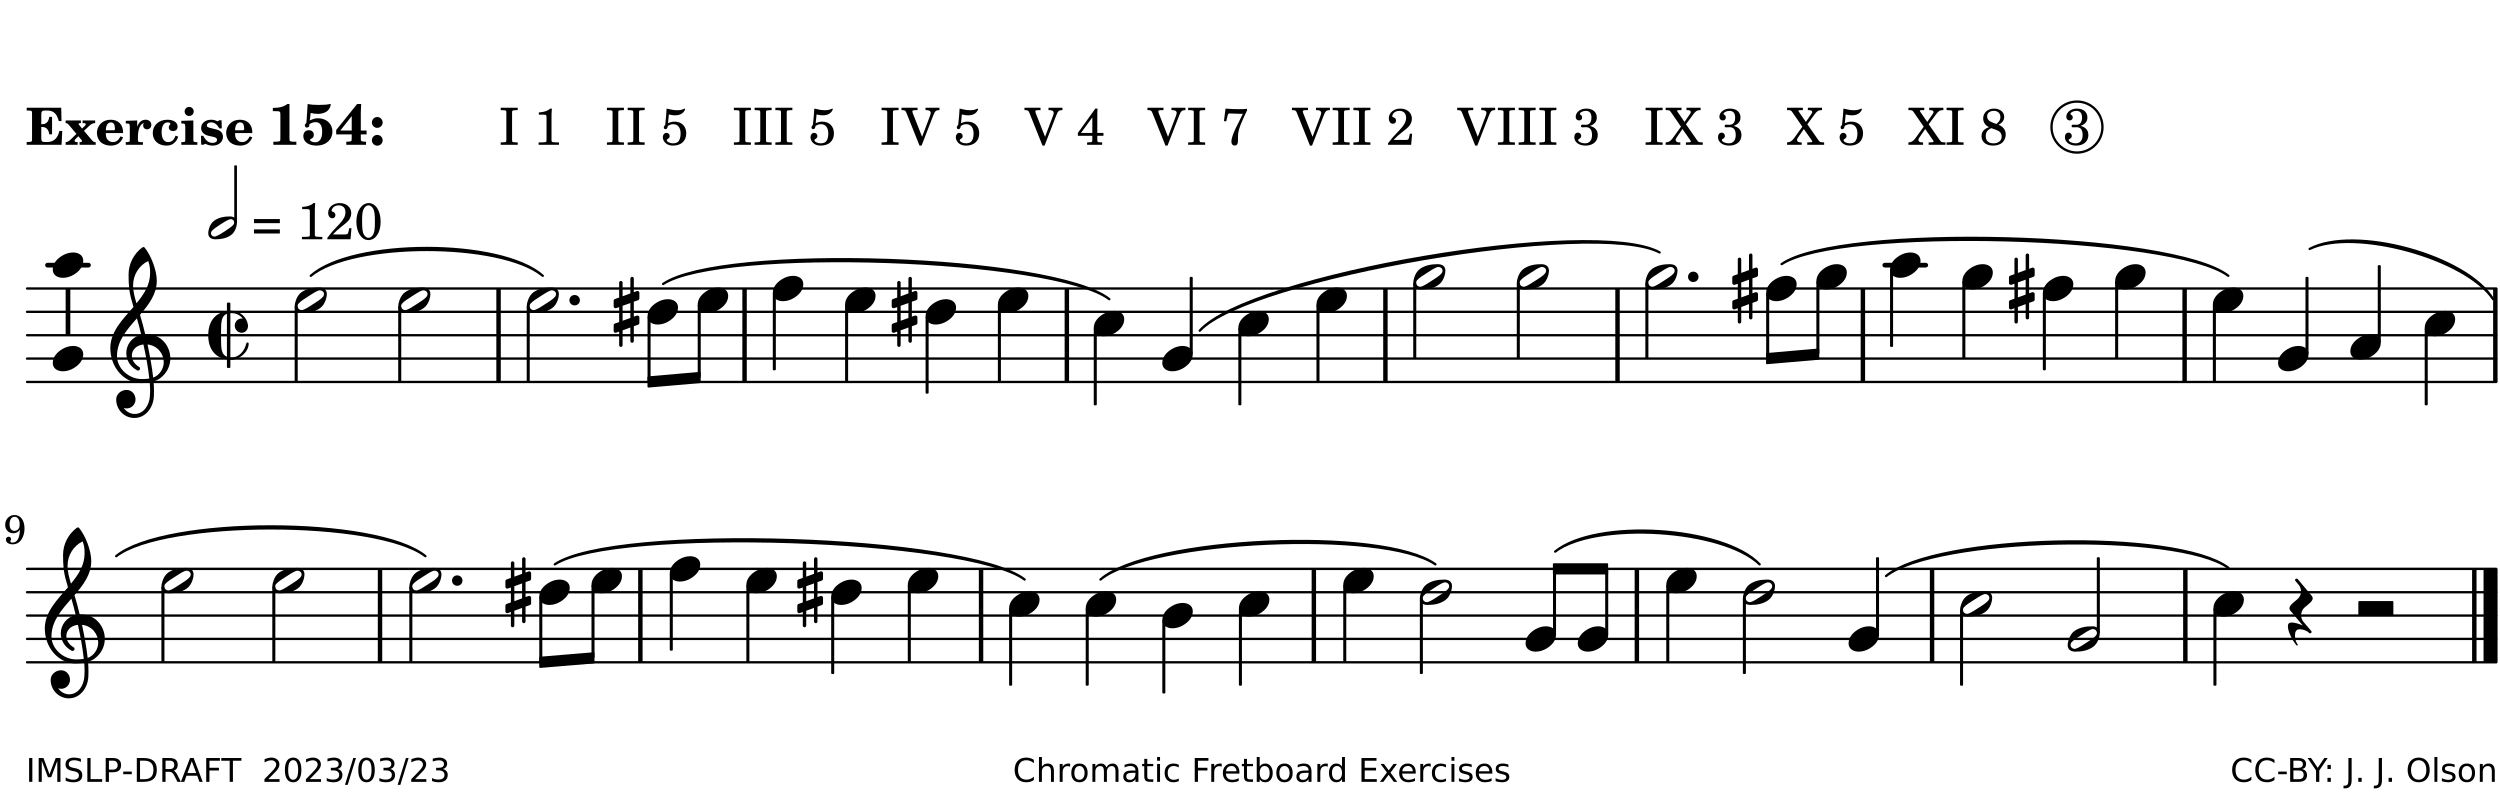 <?xml version="1.0" encoding="UTF-8"?>
<svg xmlns="http://www.w3.org/2000/svg" xmlns:xlink="http://www.w3.org/1999/xlink" width="533pt" height="169pt" viewBox="0 0 533 169" version="1.1">
<defs>
<g>
<symbol overflow="visible" id="glyph0-0">
<path style="stroke:none;" d=""/>
</symbol>
<symbol overflow="visible" id="glyph0-1">
<path style="stroke:none;" d="M 7.531 -7.906 L 0.172 -7.906 L 0.172 -7.312 L 0.344 -7.312 C 0.922 -7.312 1.141 -7.266 1.234 -7.156 C 1.312 -7.047 1.312 -7.016 1.312 -6.328 L 1.312 -1.578 C 1.312 -0.891 1.312 -0.859 1.234 -0.75 C 1.141 -0.641 0.922 -0.594 0.344 -0.594 L 0.172 -0.594 L 0.172 0 L 7.609 0 L 7.75 -2.953 L 7.156 -2.953 C 6.75 -1.359 5.922 -0.609 4.594 -0.594 L 4.266 -0.594 C 3.469 -0.562 3.281 -0.719 3.281 -1.375 L 3.281 -3.797 L 3.469 -3.797 C 4.344 -3.797 4.859 -3.234 4.984 -2.234 L 5.578 -2.234 L 5.578 -5.953 L 4.984 -5.953 C 4.859 -4.938 4.344 -4.391 3.469 -4.391 L 3.281 -4.391 L 3.281 -6.375 C 3.266 -7.141 3.422 -7.312 4.234 -7.312 L 4.531 -7.312 C 5.906 -7.281 6.562 -6.688 7.016 -5.062 L 7.594 -5.062 Z M 7.531 -7.906 "/>
</symbol>
<symbol overflow="visible" id="glyph0-2">
<path style="stroke:none;" d="M 4.047 -2.984 L 5.188 -4.047 C 5.641 -4.469 5.969 -4.625 6.438 -4.625 L 6.438 -5.188 L 3.75 -5.188 L 3.75 -4.625 L 4 -4.625 C 4.266 -4.625 4.438 -4.531 4.438 -4.375 C 4.438 -4.266 4.375 -4.156 4.203 -4 L 3.641 -3.469 L 3.016 -4.219 C 2.938 -4.328 2.906 -4.391 2.906 -4.453 C 2.906 -4.562 3.031 -4.625 3.266 -4.625 L 3.391 -4.625 L 3.391 -5.188 L 0.141 -5.188 L 0.141 -4.625 C 0.469 -4.609 0.594 -4.531 0.875 -4.188 L 2.438 -2.328 L 1.125 -1.047 C 0.719 -0.703 0.484 -0.562 0.141 -0.562 L 0.141 0 L 2.703 0 L 2.703 -0.562 L 2.562 -0.562 C 2.25 -0.562 2.047 -0.672 2.047 -0.859 C 2.047 -0.969 2.109 -1.078 2.203 -1.188 L 2.859 -1.828 L 3.5 -1.047 C 3.594 -0.953 3.625 -0.891 3.625 -0.797 C 3.625 -0.641 3.5 -0.562 3.188 -0.562 L 3.109 -0.562 L 3.109 0 L 6.547 0 L 6.547 -0.562 C 6.141 -0.562 6.031 -0.641 5.562 -1.188 Z M 4.047 -2.984 "/>
</symbol>
<symbol overflow="visible" id="glyph0-3">
<path style="stroke:none;" d="M 5.922 -2.5 L 5.922 -2.672 C 5.922 -4.297 4.906 -5.344 3.297 -5.344 C 2.406 -5.344 1.688 -5.062 1.141 -4.5 C 0.641 -3.984 0.344 -3.266 0.344 -2.547 C 0.344 -1.75 0.688 -0.969 1.234 -0.5 C 1.734 -0.078 2.469 0.172 3.312 0.172 C 4.594 0.172 5.438 -0.406 5.922 -1.578 L 5.375 -1.797 C 4.938 -0.938 4.453 -0.578 3.734 -0.578 C 3.234 -0.578 2.797 -0.828 2.516 -1.234 C 2.328 -1.531 2.25 -1.875 2.25 -2.5 Z M 2.25 -3.094 C 2.25 -4.141 2.672 -4.781 3.328 -4.781 C 3.906 -4.781 4.188 -4.312 4.188 -3.453 C 4.188 -3.188 4.125 -3.094 3.906 -3.094 Z M 2.25 -3.094 "/>
</symbol>
<symbol overflow="visible" id="glyph0-4">
<path style="stroke:none;" d="M 2.641 -5.188 L 0.203 -5.109 L 0.203 -4.547 L 0.359 -4.547 C 1.047 -4.531 1.078 -4.484 1.062 -3.484 L 1.062 -0.984 C 1.047 -0.828 1.047 -0.766 1 -0.703 C 0.922 -0.609 0.719 -0.562 0.234 -0.562 L 0.203 -0.562 L 0.203 0 L 3.859 0 L 3.859 -0.562 L 3.609 -0.562 C 2.875 -0.562 2.797 -0.625 2.797 -1.031 L 2.797 -1.797 C 2.844 -3.422 3.297 -4.422 4.078 -4.625 C 3.938 -4.422 3.906 -4.297 3.906 -4.109 C 3.906 -3.641 4.25 -3.297 4.719 -3.297 C 5.25 -3.297 5.656 -3.703 5.656 -4.234 C 5.656 -4.875 5.156 -5.344 4.453 -5.344 C 3.609 -5.344 3.016 -4.859 2.641 -3.859 Z M 2.641 -5.188 "/>
</symbol>
<symbol overflow="visible" id="glyph0-5">
<path style="stroke:none;" d="M 5.203 -1.938 C 5.047 -1.531 4.953 -1.359 4.781 -1.141 C 4.531 -0.781 4.094 -0.578 3.641 -0.578 C 2.734 -0.578 2.234 -1.344 2.234 -2.703 C 2.234 -4.016 2.719 -4.781 3.531 -4.781 C 3.859 -4.781 4.109 -4.641 4.109 -4.469 C 4.109 -4.422 4.109 -4.422 3.984 -4.266 C 3.797 -4.016 3.766 -3.938 3.766 -3.719 C 3.766 -3.25 4.141 -2.922 4.672 -2.922 C 5.25 -2.922 5.641 -3.281 5.641 -3.859 C 5.641 -4.766 4.781 -5.344 3.469 -5.344 C 1.641 -5.344 0.344 -4.156 0.344 -2.516 C 0.344 -0.906 1.516 0.172 3.281 0.172 C 4.094 0.172 4.641 -0.062 5.109 -0.578 C 5.438 -0.906 5.609 -1.234 5.766 -1.75 Z M 5.203 -1.938 "/>
</symbol>
<symbol overflow="visible" id="glyph0-6">
<path style="stroke:none;" d="M 2.875 -5.188 L 0.312 -5.109 L 0.312 -4.547 L 0.453 -4.547 C 1.125 -4.531 1.156 -4.484 1.156 -3.516 L 1.156 -0.984 C 1.156 -0.828 1.141 -0.766 1.094 -0.703 C 1.031 -0.609 0.812 -0.562 0.344 -0.562 L 0.312 -0.562 L 0.312 0 L 3.734 0 L 3.734 -0.562 L 3.672 -0.562 C 2.984 -0.562 2.875 -0.641 2.875 -1.031 Z M 2 -8.078 C 1.453 -8.078 1.016 -7.641 1.016 -7.109 C 1.016 -6.578 1.453 -6.141 1.969 -6.141 C 2.531 -6.141 2.953 -6.562 2.953 -7.109 C 2.953 -7.641 2.516 -8.078 2 -8.078 Z M 2 -8.078 "/>
</symbol>
<symbol overflow="visible" id="glyph0-7">
<path style="stroke:none;" d="M 4.812 -5.234 L 4.344 -5.234 L 3.938 -5 C 3.516 -5.234 3.109 -5.344 2.578 -5.344 C 1.344 -5.344 0.453 -4.609 0.453 -3.578 C 0.453 -3.156 0.609 -2.766 0.922 -2.484 C 1.25 -2.172 1.562 -2.016 2.281 -1.859 L 3.078 -1.688 C 3.625 -1.562 3.844 -1.375 3.844 -1.047 C 3.844 -0.656 3.484 -0.406 2.906 -0.406 C 2.062 -0.406 1.438 -0.875 0.906 -1.922 L 0.422 -1.922 L 0.469 -0.016 L 0.938 -0.016 L 1.359 -0.219 C 1.781 0.016 2.328 0.172 2.906 0.172 C 4.188 0.172 5.109 -0.609 5.109 -1.703 C 5.109 -2.156 4.938 -2.547 4.641 -2.812 C 4.344 -3.062 4.125 -3.172 3.328 -3.359 L 2.344 -3.609 C 1.812 -3.75 1.672 -3.859 1.672 -4.141 C 1.672 -4.516 2.031 -4.781 2.578 -4.781 C 3.281 -4.781 3.797 -4.406 4.344 -3.5 L 4.859 -3.5 Z M 4.812 -5.234 "/>
</symbol>
<symbol overflow="visible" id="glyph1-0">
<path style="stroke:none;" d=""/>
</symbol>
<symbol overflow="visible" id="glyph1-1">
<path style="stroke:none;" d="M 4.562 -8.703 L 4.125 -8.703 C 3.359 -8.125 2.484 -7.875 1.016 -7.859 L 1.016 -7.172 L 1.531 -7.172 C 2.625 -7.172 2.641 -7.141 2.625 -6.141 L 2.625 -1.766 C 2.625 -1.016 2.625 -0.969 2.547 -0.844 C 2.438 -0.719 2.188 -0.656 1.531 -0.656 L 1.125 -0.656 L 1.125 0 L 6.031 0 L 6.031 -0.656 L 5.641 -0.656 C 5 -0.656 4.766 -0.719 4.641 -0.844 C 4.562 -0.969 4.562 -1.016 4.562 -1.766 Z M 4.562 -8.703 "/>
</symbol>
<symbol overflow="visible" id="glyph1-2">
<path style="stroke:none;" d="M 1.016 -4.672 C 0.734 -4.375 0.703 -4.312 0.703 -4.125 C 0.703 -3.859 0.891 -3.672 1.156 -3.672 C 1.422 -3.672 1.656 -3.891 1.656 -4.156 C 1.656 -4.203 1.641 -4.281 1.641 -4.359 C 2.016 -4.656 2.484 -4.828 3 -4.828 C 3.922 -4.828 4.391 -4.141 4.391 -2.812 C 4.391 -1.312 3.859 -0.531 2.875 -0.531 C 2.328 -0.531 1.797 -0.781 1.797 -1.047 C 1.797 -1.125 1.828 -1.156 1.938 -1.219 C 2.438 -1.453 2.609 -1.688 2.609 -2.109 C 2.609 -2.719 2.188 -3.109 1.562 -3.109 C 0.844 -3.109 0.375 -2.625 0.375 -1.859 C 0.375 -0.625 1.484 0.172 3.188 0.172 C 5.203 0.172 6.578 -1.062 6.578 -2.875 C 6.578 -4.469 5.281 -5.656 3.516 -5.656 C 2.938 -5.656 2.562 -5.562 1.75 -5.188 L 1.938 -6.781 C 2.516 -6.656 3 -6.594 3.484 -6.594 C 4.5 -6.594 5.344 -6.938 5.797 -7.531 C 6.031 -7.844 6.219 -8.297 6.219 -8.578 C 6.219 -8.656 6.188 -8.703 6.125 -8.703 C 6.078 -8.703 6 -8.688 5.922 -8.672 C 5.484 -8.562 4.688 -8.5 3.703 -8.5 C 2.672 -8.5 2.047 -8.547 1.297 -8.703 C 1.234 -7.672 1.234 -7.578 1.094 -5.562 Z M 1.016 -4.672 "/>
</symbol>
<symbol overflow="visible" id="glyph1-3">
<path style="stroke:none;" d="M 5.484 -3.047 L 5.484 -6.844 C 5.484 -7.016 5.516 -7.828 5.562 -8.703 L 4.703 -8.703 L 0.234 -3.141 L 0.234 -2.219 L 3.547 -2.219 L 3.547 -1.766 C 3.547 -1.016 3.547 -0.953 3.469 -0.844 C 3.375 -0.719 3.109 -0.656 2.531 -0.656 L 2.391 -0.656 L 2.391 0 L 6.594 0 L 6.594 -0.656 L 6.453 -0.656 C 5.922 -0.672 5.656 -0.719 5.578 -0.844 C 5.484 -0.969 5.484 -1.016 5.484 -1.766 L 5.484 -2.219 L 6.719 -2.219 L 6.719 -3.047 Z M 3.547 -3.047 L 1.125 -3.047 L 3.547 -6.125 Z M 3.547 -3.047 "/>
</symbol>
<symbol overflow="visible" id="glyph1-4">
<path style="stroke:none;" d="M 1.844 -2.109 C 1.219 -2.109 0.703 -1.594 0.703 -0.969 C 0.703 -0.344 1.219 0.188 1.828 0.188 C 2.484 0.188 3 -0.312 3 -0.969 C 3 -1.594 2.484 -2.109 1.844 -2.109 Z M 1.844 -5.922 C 1.219 -5.922 0.703 -5.391 0.703 -4.766 C 0.703 -4.141 1.219 -3.609 1.828 -3.609 C 2.484 -3.609 3 -4.125 3 -4.766 C 3 -5.391 2.484 -5.922 1.844 -5.922 Z M 1.844 -5.922 "/>
</symbol>
<symbol overflow="visible" id="glyph2-0">
<path style="stroke:none;" d=""/>
</symbol>
<symbol overflow="visible" id="glyph2-1">
<path style="stroke:none;" d=""/>
</symbol>
<symbol overflow="visible" id="glyph2-2">
<path style="stroke:none;" d="M 0.422 -7.391 L 0.641 -7.391 C 1.266 -7.375 1.469 -7.344 1.562 -7.234 C 1.625 -7.141 1.625 -7.109 1.625 -6.562 L 1.625 -1.344 C 1.625 -0.797 1.625 -0.766 1.562 -0.672 C 1.469 -0.562 1.266 -0.516 0.641 -0.516 L 0.422 -0.516 L 0.422 0 L 4.047 0 L 4.047 -0.516 L 3.828 -0.516 C 3.203 -0.516 3 -0.547 2.906 -0.672 C 2.844 -0.766 2.844 -0.781 2.844 -1.344 L 2.844 -6.562 C 2.844 -7.125 2.844 -7.141 2.906 -7.234 C 3 -7.344 3.203 -7.375 3.828 -7.391 L 4.047 -7.391 L 4.047 -7.906 L 0.422 -7.906 Z M 0.422 -7.391 "/>
</symbol>
<symbol overflow="visible" id="glyph2-3">
<path style="stroke:none;" d="M 3.531 -7.719 C 3.156 -7.266 2.141 -6.922 1.141 -6.906 L 1.141 -6.422 L 2.109 -6.422 C 2.734 -6.422 2.797 -6.359 2.781 -5.734 L 2.781 -1.344 C 2.781 -0.781 2.781 -0.766 2.719 -0.672 C 2.625 -0.562 2.422 -0.516 1.812 -0.516 L 1.094 -0.516 L 1.094 0 L 5.438 0 L 5.438 -0.516 L 4.828 -0.516 C 4.219 -0.516 4.016 -0.562 3.922 -0.672 C 3.844 -0.766 3.844 -0.781 3.844 -1.344 L 3.844 -5.875 C 3.844 -6.484 3.859 -7 3.922 -7.719 Z M 3.531 -7.719 "/>
</symbol>
<symbol overflow="visible" id="glyph2-4">
<path style="stroke:none;" d="M 1.797 -6.469 C 2.391 -6.328 2.688 -6.281 3.125 -6.281 C 4.047 -6.281 4.734 -6.609 5.094 -7.219 C 5.219 -7.422 5.25 -7.531 5.25 -7.609 C 5.25 -7.672 5.234 -7.719 5.172 -7.719 C 5.141 -7.719 5.094 -7.703 5.031 -7.672 C 4.484 -7.438 4.203 -7.375 3.578 -7.375 C 2.875 -7.375 2.438 -7.453 1.312 -7.719 C 1.266 -6.797 1.172 -5.625 1.016 -4.266 C 0.781 -4.016 0.719 -3.875 0.719 -3.703 C 0.719 -3.469 0.859 -3.328 1.062 -3.328 C 1.344 -3.328 1.516 -3.562 1.562 -4 C 1.938 -4.266 2.297 -4.391 2.734 -4.391 C 3.719 -4.391 4.297 -3.641 4.297 -2.391 C 4.297 -1.656 4.125 -1.031 3.797 -0.688 C 3.578 -0.453 3.125 -0.312 2.672 -0.312 C 2.016 -0.312 1.344 -0.641 1.344 -0.984 C 1.344 -1.062 1.406 -1.156 1.531 -1.234 C 1.875 -1.438 1.969 -1.578 1.969 -1.875 C 1.969 -2.25 1.672 -2.547 1.281 -2.547 C 0.844 -2.547 0.5 -2.141 0.5 -1.625 C 0.5 -1.078 0.812 -0.531 1.297 -0.203 C 1.672 0.047 2.109 0.172 2.688 0.172 C 4.422 0.172 5.5 -0.844 5.5 -2.453 C 5.5 -3.938 4.516 -4.938 3.016 -4.938 C 2.547 -4.938 2.219 -4.859 1.609 -4.609 Z M 1.797 -6.469 "/>
</symbol>
<symbol overflow="visible" id="glyph2-5">
<path style="stroke:none;" d="M 4.297 -1.703 L 2.297 -6.781 C 2.25 -6.922 2.219 -7.062 2.219 -7.125 C 2.219 -7.312 2.406 -7.391 2.891 -7.391 L 3.328 -7.391 L 3.328 -7.906 L -0.094 -7.906 L -0.094 -7.391 L 0.125 -7.391 C 0.641 -7.375 0.797 -7.266 0.969 -6.781 L 3.75 0.172 L 4.188 0.172 L 6.703 -6.312 C 7.031 -7.172 7.266 -7.375 7.891 -7.391 L 8 -7.391 L 8 -7.906 L 5.031 -7.906 L 5.031 -7.391 L 5.25 -7.391 C 5.812 -7.391 6.141 -7.172 6.141 -6.828 C 6.141 -6.672 6.078 -6.422 6 -6.203 Z M 4.297 -1.703 "/>
</symbol>
<symbol overflow="visible" id="glyph2-6">
<path style="stroke:none;" d="M 4.031 -7.719 L 0.312 -2.531 L 0.312 -1.922 L 3.391 -1.922 L 3.391 -1.344 C 3.391 -0.781 3.391 -0.766 3.312 -0.672 C 3.234 -0.547 3.016 -0.516 2.406 -0.516 L 2.281 -0.516 L 2.281 0 L 5.484 0 L 5.484 -0.516 L 5.438 -0.516 C 4.812 -0.516 4.594 -0.547 4.516 -0.672 C 4.453 -0.766 4.453 -0.781 4.453 -1.344 L 4.453 -1.922 L 5.766 -1.922 L 5.766 -2.531 L 4.453 -2.531 L 4.453 -5.516 C 4.453 -6.891 4.453 -6.922 4.5 -7.719 Z M 3.391 -2.531 L 0.969 -2.531 L 3.391 -5.844 Z M 3.391 -2.531 "/>
</symbol>
<symbol overflow="visible" id="glyph2-7">
<path style="stroke:none;" d="M 0.641 -5.062 L 1.125 -4.984 L 1.328 -5.844 C 1.484 -6.578 1.562 -6.688 1.891 -6.688 C 1.938 -6.688 2.031 -6.688 2.125 -6.672 C 3.469 -6.609 3.469 -6.609 3.969 -6.609 C 4.125 -6.609 4.375 -6.609 4.672 -6.609 L 3.938 -5.109 C 3.125 -3.5 3.016 -3.312 2.75 -2.625 C 2.406 -1.812 2.234 -1.125 2.234 -0.656 C 2.234 -0.156 2.5 0.156 2.922 0.156 C 3.453 0.156 3.656 -0.203 3.641 -1.156 C 3.594 -2.734 3.797 -3.5 4.969 -6.062 C 5.125 -6.406 5.297 -6.75 5.453 -7.094 C 5.469 -7.109 5.5 -7.203 5.562 -7.344 L 5.562 -7.672 C 4.906 -7.609 4.562 -7.594 3.875 -7.594 C 2.922 -7.594 2.172 -7.625 0.984 -7.719 Z M 0.641 -5.062 "/>
</symbol>
<symbol overflow="visible" id="glyph2-8">
<path style="stroke:none;" d="M 5.531 -2.359 L 5.047 -2.359 L 4.938 -1.812 C 4.797 -1.094 4.703 -1.031 4.031 -1.031 L 1.578 -1.031 C 2.328 -1.812 2.578 -2.047 3.281 -2.594 C 4.281 -3.359 4.703 -3.75 4.969 -4.078 C 5.312 -4.562 5.484 -5.031 5.484 -5.578 C 5.484 -6.828 4.453 -7.719 3.016 -7.719 C 1.625 -7.719 0.562 -6.828 0.562 -5.656 C 0.562 -4.969 0.922 -4.484 1.438 -4.484 C 1.844 -4.484 2.109 -4.766 2.109 -5.156 C 2.109 -5.438 1.953 -5.688 1.734 -5.781 C 1.328 -5.953 1.297 -5.969 1.297 -6.109 C 1.297 -6.281 1.406 -6.531 1.562 -6.719 C 1.844 -7.047 2.297 -7.234 2.797 -7.234 C 3.719 -7.234 4.25 -6.688 4.25 -5.766 C 4.25 -4.953 3.859 -4.219 2.953 -3.25 C 2.141 -2.406 1.641 -1.859 1.453 -1.656 C 1.062 -1.188 0.859 -0.938 0.391 -0.312 L 0.391 0 L 5.328 0 Z M 5.531 -2.359 "/>
</symbol>
<symbol overflow="visible" id="glyph2-9">
<path style="stroke:none;" d="M 3.797 -4.031 C 4.781 -4.391 5.25 -4.953 5.25 -5.828 C 5.25 -6.984 4.375 -7.719 3.016 -7.719 C 1.734 -7.719 0.75 -6.953 0.75 -5.953 C 0.75 -5.516 1.047 -5.188 1.484 -5.188 C 1.859 -5.188 2.125 -5.453 2.125 -5.844 C 2.125 -6.094 2.031 -6.234 1.781 -6.406 C 1.672 -6.484 1.641 -6.531 1.641 -6.609 C 1.641 -6.906 2.281 -7.234 2.906 -7.234 C 3.688 -7.234 4.109 -6.75 4.109 -5.812 C 4.109 -4.797 3.688 -4.266 2.906 -4.266 C 2.812 -4.266 2.625 -4.266 2.469 -4.281 C 2.375 -4.297 2.297 -4.297 2.219 -4.297 C 2 -4.297 1.875 -4.188 1.875 -4 C 1.875 -3.812 1.984 -3.719 2.219 -3.719 C 2.297 -3.719 2.375 -3.719 2.469 -3.734 C 2.688 -3.75 2.875 -3.75 2.984 -3.75 C 3.797 -3.75 4.234 -3.172 4.234 -2.078 C 4.234 -0.938 3.688 -0.312 2.703 -0.312 C 2.016 -0.312 1.266 -0.672 1.266 -1.016 C 1.266 -1.125 1.297 -1.141 1.5 -1.266 C 1.812 -1.453 1.922 -1.625 1.922 -1.906 C 1.922 -2.297 1.625 -2.594 1.234 -2.594 C 0.766 -2.594 0.453 -2.219 0.453 -1.625 C 0.453 -0.562 1.438 0.172 2.844 0.172 C 4.422 0.172 5.453 -0.719 5.453 -2.062 C 5.453 -3.094 4.922 -3.719 3.797 -4.031 Z M 3.797 -4.031 "/>
</symbol>
<symbol overflow="visible" id="glyph2-10">
<path style="stroke:none;" d="M 4.266 -4.375 L 5.719 -6.359 C 6.281 -7.156 6.609 -7.375 7.219 -7.391 L 7.391 -7.391 L 7.391 -7.906 L 4.375 -7.906 L 4.375 -7.391 L 4.531 -7.391 C 5.062 -7.391 5.297 -7.266 5.297 -6.969 C 5.297 -6.844 5.25 -6.766 5.141 -6.594 L 3.953 -4.875 L 2.5 -6.984 C 2.422 -7.094 2.375 -7.203 2.375 -7.25 C 2.375 -7.359 2.469 -7.391 2.906 -7.391 L 3.312 -7.391 L 3.312 -7.906 L -0.062 -7.906 L -0.062 -7.391 L 0.125 -7.391 C 0.719 -7.375 0.797 -7.344 1.047 -6.984 L 3.203 -3.859 L 1.422 -1.391 C 0.938 -0.75 0.562 -0.531 -0.016 -0.516 L -0.062 -0.516 L -0.062 0 L 3.062 0 L 3.062 -0.516 L 2.781 -0.516 C 2.344 -0.516 2.062 -0.719 2.062 -1.047 C 2.062 -1.188 2.141 -1.359 2.25 -1.516 L 3.516 -3.359 L 5.141 -1.047 C 5.25 -0.922 5.297 -0.797 5.297 -0.719 C 5.297 -0.531 5.25 -0.531 4.562 -0.516 L 4.25 -0.516 L 4.25 0 L 7.844 0 L 7.844 -0.516 L 7.719 -0.516 C 6.984 -0.531 6.906 -0.562 6.562 -1.078 Z M 4.266 -4.375 "/>
</symbol>
<symbol overflow="visible" id="glyph2-11">
<path style="stroke:none;" d="M 4.094 -4.266 C 4.906 -4.703 5.297 -5.25 5.297 -5.969 C 5.297 -6.984 4.391 -7.719 3.125 -7.719 C 1.781 -7.719 0.812 -6.828 0.812 -5.625 C 0.812 -5.141 0.984 -4.656 1.297 -4.312 C 1.484 -4.094 1.656 -3.969 2.047 -3.766 C 1.562 -3.578 1.359 -3.469 1.125 -3.281 C 0.688 -2.922 0.453 -2.406 0.453 -1.844 C 0.453 -1.234 0.75 -0.641 1.203 -0.312 C 1.625 0 2.219 0.172 2.922 0.172 C 3.734 0.172 4.422 -0.062 4.875 -0.453 C 5.328 -0.859 5.625 -1.531 5.625 -2.203 C 5.625 -2.828 5.375 -3.391 4.922 -3.781 C 4.703 -3.969 4.516 -4.078 4.094 -4.266 Z M 2.922 -4.703 C 2.031 -5.031 1.656 -5.438 1.656 -6.078 C 1.656 -6.781 2.219 -7.234 3.094 -7.234 C 3.938 -7.234 4.484 -6.703 4.484 -5.906 C 4.484 -5.328 4.266 -4.969 3.641 -4.438 Z M 3.562 -3.188 C 4.391 -2.891 4.75 -2.469 4.75 -1.734 C 4.75 -0.859 4.047 -0.312 2.984 -0.312 C 1.953 -0.312 1.359 -0.859 1.359 -1.844 C 1.359 -2.656 1.703 -3.156 2.547 -3.547 Z M 3.562 -3.188 "/>
</symbol>
<symbol overflow="visible" id="glyph2-12">
<path style="stroke:none;" d="M 0.562 -1.234 L 6.078 -1.234 L 6.078 -2.109 L 0.562 -2.109 Z M 0.562 -3.438 L 6.078 -3.438 L 6.078 -4.312 L 0.562 -4.312 Z M 0.562 -3.438 "/>
</symbol>
<symbol overflow="visible" id="glyph2-13">
<path style="stroke:none;" d="M 3.109 -7.719 C 1.578 -7.719 0.453 -6.047 0.453 -3.75 C 0.453 -1.484 1.547 0.172 3.016 0.172 C 4.562 0.172 5.625 -1.438 5.625 -3.719 C 5.625 -4.875 5.391 -5.844 4.922 -6.594 C 4.5 -7.281 3.797 -7.719 3.109 -7.719 Z M 3.031 -7.234 C 3.391 -7.234 3.75 -7 4.016 -6.562 C 4.297 -6.047 4.406 -5.422 4.406 -3.922 C 4.406 -2.375 4.328 -1.656 4.109 -1.172 C 3.859 -0.641 3.469 -0.312 3.047 -0.312 C 2.672 -0.312 2.328 -0.547 2.062 -0.984 C 1.766 -1.5 1.672 -2.172 1.672 -3.969 C 1.672 -5.25 1.75 -5.891 1.969 -6.375 C 2.219 -6.922 2.625 -7.234 3.031 -7.234 Z M 3.031 -7.234 "/>
</symbol>
<symbol overflow="visible" id="glyph3-0">
<path style="stroke:none;" d="M 1 0 L 8.969 0 L 8.969 -10.625 L 1 -10.625 Z M 1.984 -1 L 1.984 -9.625 L 7.969 -9.625 L 7.969 -1 Z M 1.984 -1 "/>
</symbol>
<symbol overflow="visible" id="glyph3-1">
<path style="stroke:none;" d="M 4.344 -2.703 C 3.531 -2.703 2.734 -2.453 2.031 -2.031 C 1.094 -1.469 0 -0.484 0 0.938 C 0 2.156 1.062 2.703 2.156 2.703 C 2.969 2.703 3.766 2.453 4.469 2.031 C 5.406 1.469 6.5 0.484 6.5 -0.938 C 6.5 -2.156 5.438 -2.703 4.344 -2.703 Z M 4.344 -2.703 "/>
</symbol>
<symbol overflow="visible" id="glyph3-2">
<path style="stroke:none;" d="M 0 -2.375 L 0 -1.172 C 0 -0.953 0.172 -0.781 0.391 -0.781 C 0.438 -0.781 0.5 -0.781 0.531 -0.797 L 1.172 -1.016 L 1.172 2.172 L 0.266 2.484 C 0.094 2.547 0 2.703 0 2.875 L 0 4.062 C 0 4.281 0.172 4.469 0.391 4.469 C 0.438 4.469 0.5 4.469 0.531 4.438 L 1.172 4.203 L 1.172 7.094 C 1.172 7.297 1.328 7.469 1.531 7.469 C 1.734 7.469 1.906 7.297 1.906 7.094 L 1.906 3.938 L 3.562 3.328 L 3.562 6.219 C 3.562 6.422 3.75 6.594 3.938 6.594 C 4.141 6.594 4.297 6.422 4.297 6.219 L 4.297 3.062 L 5.219 2.734 C 5.375 2.672 5.484 2.531 5.484 2.375 L 5.484 1.172 C 5.484 0.953 5.297 0.781 5.078 0.781 C 5.047 0.781 4.984 0.781 4.938 0.797 L 4.297 1.016 L 4.297 -2.172 L 5.219 -2.484 C 5.375 -2.547 5.484 -2.703 5.484 -2.875 L 5.484 -4.062 C 5.484 -4.281 5.297 -4.469 5.078 -4.469 C 5.047 -4.469 4.984 -4.469 4.938 -4.438 L 4.297 -4.203 L 4.297 -7.094 C 4.297 -7.297 4.141 -7.469 3.938 -7.469 C 3.75 -7.469 3.562 -7.297 3.562 -7.094 L 3.562 -3.938 L 1.906 -3.328 L 1.906 -6.219 C 1.906 -6.422 1.734 -6.594 1.531 -6.594 C 1.328 -6.594 1.172 -6.422 1.172 -6.219 L 1.172 -3.062 L 0.266 -2.734 C 0.094 -2.672 0 -2.531 0 -2.375 Z M 3.562 -1.891 L 3.562 1.297 L 1.906 1.891 L 1.906 -1.297 Z M 3.562 -1.891 "/>
</symbol>
<symbol overflow="visible" id="glyph3-3">
<path style="stroke:none;" d="M 6.25 -1.297 C 6.25 -1.094 6.172 -0.891 6.031 -0.734 C 5.641 -0.234 4.703 0.344 3.969 0.812 C 3.234 1.297 2.312 1.906 1.688 2.094 C 1.609 2.109 1.531 2.109 1.453 2.109 C 1.031 2.109 0.625 1.766 0.625 1.297 C 0.625 1.094 0.672 0.891 0.812 0.734 C 1.219 0.234 2.156 -0.344 2.891 -0.812 C 3.625 -1.297 4.562 -1.906 5.172 -2.094 C 5.266 -2.109 5.344 -2.109 5.422 -2.109 C 5.844 -2.109 6.25 -1.766 6.25 -1.297 Z M 5.219 -2.703 C 3.75 -2.703 2.531 -2.438 1.469 -1.719 C 0.844 -1.281 0.453 -0.578 0.219 0.156 C 0.094 0.516 0 0.922 0 1.297 C 0 2.297 0.734 2.703 1.656 2.703 C 3.125 2.703 4.328 2.438 5.375 1.719 C 6.016 1.281 6.422 0.578 6.656 -0.156 C 6.766 -0.516 6.859 -0.922 6.859 -1.297 C 6.859 -2.297 6.141 -2.703 5.219 -2.703 Z M 5.219 -2.703 "/>
</symbol>
<symbol overflow="visible" id="glyph3-4">
<path style="stroke:none;" d="M 0 0 C 0 0.625 0.5 1.109 1.109 1.109 C 1.734 1.109 2.234 0.625 2.234 0 C 2.234 -0.625 1.734 -1.109 1.109 -1.109 C 0.5 -1.109 0 -0.625 0 0 Z M 0 0 "/>
</symbol>
<symbol overflow="visible" id="glyph3-5">
<path style="stroke:none;" d="M 7.156 -0.531 C 7.891 -0.531 8.484 -1.172 8.484 -1.969 C 8.484 -2.047 8.484 -2.125 8.469 -2.234 C 8.172 -3.938 6.719 -5.219 4.984 -5.219 L 4.719 -5.219 L 4.719 -6.766 C 4.719 -6.891 4.641 -6.969 4.516 -6.969 L 4.188 -6.969 C 4.062 -6.969 3.984 -6.891 3.984 -6.766 L 3.984 -5.156 C 2.969 -5 2.016 -4.578 1.312 -3.844 C 0.344 -2.828 0 -1.422 0 0 C 0 1.422 0.344 2.828 1.312 3.844 C 2.016 4.578 2.969 5 3.984 5.156 L 3.984 6.766 C 3.984 6.891 4.062 6.969 4.188 6.969 L 4.516 6.969 C 4.641 6.969 4.719 6.891 4.719 6.766 L 4.719 5.219 C 4.797 5.219 4.906 5.234 4.984 5.234 C 6.531 5.234 8.625 3.641 8.625 1.766 C 8.625 1.609 8.484 1.531 8.359 1.531 C 8.266 1.531 8.172 1.594 8.125 1.734 C 7.75 3.344 6.578 4.734 4.984 4.734 C 4.906 4.734 4.797 4.719 4.719 4.719 L 4.719 -4.719 L 4.984 -4.719 C 5.938 -4.719 6.812 -4.281 7.375 -3.547 C 7.266 -3.562 7.172 -3.562 7.094 -3.562 C 6.203 -3.562 5.656 -2.781 5.656 -2.031 C 5.656 -1.375 6.172 -0.531 7.156 -0.531 Z M 3.984 4.578 C 2.828 4.141 2.734 2.844 2.734 1.016 L 2.734 -1.016 C 2.734 -2.844 2.828 -4.141 3.984 -4.578 Z M 3.984 4.578 "/>
</symbol>
<symbol overflow="visible" id="glyph3-6">
<path style="stroke:none;" d="M 7.484 -5.219 C 7.156 -6.594 6.797 -7.984 6.375 -9.344 C 8.25 -11.516 9.953 -13.75 9.953 -16.594 C 9.953 -18.844 8.719 -22.047 7.312 -23.734 C 7.25 -23.781 7.188 -23.781 7.109 -23.781 C 7.047 -23.781 6.969 -23.766 6.906 -23.734 C 5.047 -22.375 3.938 -20.203 3.938 -17.906 C 3.938 -16.875 3.969 -15.859 4.078 -14.828 C 4.25 -13.531 4.609 -12.25 4.984 -11.016 C 2.656 -8.328 0.047 -5.75 0.047 -2.234 C 0.047 1.797 2.922 5.219 6.672 5.219 C 7.297 5.219 7.875 5.156 8.453 5.062 C 8.5 5.672 8.531 6.281 8.531 6.891 C 8.531 7.25 8.5 7.625 8.484 7.984 C 8.359 9.953 7.156 11.797 5.234 11.797 C 4.266 11.797 3.422 11.281 2.906 10.5 C 3.109 10.578 3.312 10.625 3.531 10.625 C 4.562 10.625 5.422 9.766 5.422 8.719 C 5.422 7.609 4.609 6.672 3.531 6.672 C 2.344 6.672 1.297 7.562 1.297 8.719 C 1.297 10.891 3.031 12.656 5.172 12.656 C 7.531 12.656 9.188 10.5 9.328 8.109 C 9.344 7.734 9.359 7.328 9.359 6.953 C 9.359 6.25 9.328 5.562 9.266 4.859 C 9.781 4.703 10.281 4.484 10.719 4.141 C 12.188 3.031 12.844 1.469 12.844 -0.047 C 12.844 -2.688 10.844 -5.234 7.75 -5.234 C 7.672 -5.234 7.562 -5.219 7.484 -5.219 Z M 9.188 4.047 C 8.906 1.594 8.469 -0.703 7.984 -3.016 C 10.125 -2.781 11.438 -1.016 11.438 0.781 C 11.438 2.156 10.531 3.562 9.188 4.047 Z M 1.469 -0.562 C 1.469 -3.75 3.578 -6.172 5.719 -8.594 C 6.062 -7.438 6.359 -6.25 6.641 -5.094 C 4.609 -4.641 3.453 -2.922 3.453 -1.172 C 3.453 0.219 4.188 1.656 5.781 2.516 C 5.844 2.531 5.891 2.547 5.953 2.547 C 6.203 2.547 6.391 2.328 6.391 2.109 C 6.391 2.016 6.359 1.906 6.25 1.812 C 5.141 1.172 4.641 0.234 4.641 -0.641 C 4.641 -1.797 5.531 -2.844 7.109 -3.016 C 7.625 -0.641 8.094 1.719 8.359 4.25 C 7.828 4.328 7.297 4.359 6.734 4.359 C 4.047 4.359 1.469 2.125 1.469 -0.562 Z M 8.125 -20.812 C 8.453 -19.828 8.531 -19.344 8.531 -18.25 C 8.531 -15.734 7.219 -13.719 5.625 -11.797 C 5.266 -13.016 4.906 -14.188 4.906 -15.656 C 4.906 -17.844 6.156 -19.859 8.125 -20.812 Z M 8.125 -20.812 "/>
</symbol>
<symbol overflow="visible" id="glyph3-7">
<path style="stroke:none;" d="M -0.453 2.312 C -0.453 3.391 0.484 5.266 1.375 6.328 C 1.422 6.375 1.453 6.375 1.5 6.375 C 1.609 6.375 1.719 6.234 1.609 6.109 C 1.281 5.719 1.062 4.938 1.062 4.25 C 1.062 3.422 1.297 2.906 2.109 2.906 C 2.781 2.906 3.688 3.25 4.047 3.672 C 4.109 3.75 4.203 3.781 4.281 3.781 C 4.438 3.781 4.609 3.641 4.609 3.469 C 4.609 3.406 4.578 3.328 4.516 3.266 L 2.844 1.297 C 2.516 0.891 2.375 0.391 2.375 -0.078 C 2.375 -0.703 2.609 -1.297 3.109 -1.734 C 3.844 -2.391 4.844 -3.031 4.844 -3.703 C 4.844 -3.859 4.781 -4.031 4.641 -4.203 L 1.641 -7.797 C 1.578 -7.875 1.5 -7.891 1.422 -7.891 C 1.25 -7.891 1.078 -7.766 1.078 -7.594 C 1.078 -7.531 1.094 -7.453 1.156 -7.391 L 1.859 -6.547 C 2.188 -6.156 2.344 -5.656 2.344 -5.172 C 2.344 -4.562 2.109 -3.969 1.609 -3.531 C 0.875 -2.875 -0.125 -2.234 -0.125 -1.547 C -0.125 -1.391 -0.062 -1.234 0.078 -1.062 L 2.703 2.094 C 1.891 1.734 1 1.469 0.344 1.469 C -0.234 1.469 -0.453 1.75 -0.453 2.312 Z M -0.453 2.312 "/>
</symbol>
<symbol overflow="visible" id="glyph3-8">
<path style="stroke:none;" d="M 7.266 0 C 7.391 0 7.469 -0.078 7.469 -0.203 L 7.469 -2.906 C 7.469 -3.031 7.391 -3.109 7.266 -3.109 L 0.203 -3.109 C 0.078 -3.109 0 -3.031 0 -2.906 L 0 -0.203 C 0 -0.078 0.078 0 0.203 0 Z M 7.266 0 "/>
</symbol>
<symbol overflow="visible" id="glyph4-0">
<path style="stroke:none;" d="M 0.891 0 L 7.984 0 L 7.984 -9.453 L 0.891 -9.453 Z M 1.781 -0.891 L 1.781 -8.578 L 7.094 -8.578 L 7.094 -0.891 Z M 1.781 -0.891 "/>
</symbol>
<symbol overflow="visible" id="glyph4-1">
<path style="stroke:none;" d="M 5.531 -1.141 C 5.531 -0.953 5.484 -0.797 5.359 -0.656 C 5 -0.234 4.172 0.297 3.531 0.734 C 2.891 1.156 2.062 1.672 1.531 1.828 C 1.453 1.844 1.391 1.859 1.312 1.859 C 0.938 1.859 0.578 1.562 0.578 1.141 C 0.578 0.953 0.641 0.797 0.766 0.656 C 1.125 0.234 1.953 -0.297 2.594 -0.734 C 3.234 -1.156 4.062 -1.672 4.594 -1.828 C 4.672 -1.844 4.734 -1.859 4.812 -1.859 C 5.188 -1.859 5.531 -1.562 5.531 -1.141 Z M 4.594 -2.438 C 3.297 -2.438 2.25 -2.203 1.312 -1.562 C 0.734 -1.172 0.391 -0.547 0.172 0.125 C 0.078 0.438 0 0.797 0 1.125 C 0 2.047 0.672 2.438 1.531 2.438 C 2.828 2.438 3.891 2.203 4.828 1.562 C 5.406 1.172 5.734 0.547 5.953 -0.125 C 6.047 -0.438 6.125 -0.797 6.125 -1.125 C 6.125 -2.047 5.453 -2.438 4.594 -2.438 Z M 4.594 -2.438 "/>
</symbol>
<symbol overflow="visible" id="glyph5-0">
<path style="stroke:none;" d=""/>
</symbol>
<symbol overflow="visible" id="glyph5-1">
<path style="stroke:none;" d="M 3.516 -3.016 C 3.406 -2 3.359 -1.703 3.203 -1.266 C 2.969 -0.625 2.5 -0.25 1.922 -0.25 C 1.625 -0.25 1.438 -0.328 1.438 -0.469 C 1.438 -0.5 1.453 -0.547 1.484 -0.609 C 1.578 -0.812 1.594 -0.875 1.594 -0.984 C 1.594 -1.281 1.391 -1.5 1.094 -1.5 C 0.75 -1.5 0.5 -1.234 0.5 -0.875 C 0.5 -0.297 1.109 0.125 1.906 0.125 C 2.703 0.125 3.375 -0.219 3.797 -0.875 C 4.234 -1.516 4.469 -2.344 4.469 -3.25 C 4.469 -5 3.641 -6.125 2.328 -6.125 C 1.203 -6.125 0.344 -5.203 0.344 -4.031 C 0.344 -2.984 1.062 -2.234 2.062 -2.234 C 2.688 -2.234 3.047 -2.422 3.516 -3.016 Z M 2.375 -5.75 C 3.016 -5.75 3.438 -5.125 3.438 -4.141 C 3.438 -3.781 3.375 -3.453 3.234 -3.25 C 3.031 -2.938 2.703 -2.75 2.328 -2.75 C 1.656 -2.75 1.281 -3.266 1.281 -4.188 C 1.281 -4.609 1.391 -5.016 1.547 -5.281 C 1.75 -5.609 1.984 -5.75 2.375 -5.75 Z M 2.375 -5.75 "/>
</symbol>
<symbol overflow="visible" id="glyph6-0">
<path style="stroke:none;" d="M 0.344 1.234 L 0.344 -4.906 L 3.828 -4.906 L 3.828 1.234 Z M 0.734 0.844 L 3.438 0.844 L 3.438 -4.516 L 0.734 -4.516 Z M 0.734 0.844 "/>
</symbol>
<symbol overflow="visible" id="glyph6-1">
<path style="stroke:none;" d="M 0.688 -5.078 L 1.375 -5.078 L 1.375 0 L 0.688 0 Z M 0.688 -5.078 "/>
</symbol>
<symbol overflow="visible" id="glyph6-2">
<path style="stroke:none;" d="M 0.688 -5.078 L 1.703 -5.078 L 3 -1.625 L 4.312 -5.078 L 5.328 -5.078 L 5.328 0 L 4.656 0 L 4.656 -4.469 L 3.359 -0.984 L 2.656 -0.984 L 1.344 -4.469 L 1.344 0 L 0.688 0 Z M 0.688 -5.078 "/>
</symbol>
<symbol overflow="visible" id="glyph6-3">
<path style="stroke:none;" d="M 3.734 -4.906 L 3.734 -4.25 C 3.473 -4.375 3.223 -4.461 2.984 -4.516 C 2.754 -4.578 2.535 -4.609 2.328 -4.609 C 1.953 -4.609 1.66 -4.535 1.453 -4.391 C 1.254 -4.242 1.156 -4.039 1.156 -3.781 C 1.156 -3.551 1.223 -3.379 1.359 -3.266 C 1.492 -3.148 1.75 -3.055 2.125 -2.984 L 2.531 -2.906 C 3.039 -2.812 3.414 -2.641 3.656 -2.391 C 3.906 -2.141 4.031 -1.812 4.031 -1.406 C 4.031 -0.906 3.863 -0.531 3.531 -0.281 C 3.207 -0.031 2.727 0.094 2.094 0.094 C 1.852 0.094 1.598 0.066 1.328 0.016 C 1.055 -0.035 0.773 -0.113 0.484 -0.219 L 0.484 -0.938 C 0.754 -0.781 1.023 -0.66 1.297 -0.578 C 1.566 -0.492 1.832 -0.453 2.094 -0.453 C 2.477 -0.453 2.773 -0.531 2.984 -0.688 C 3.203 -0.844 3.312 -1.062 3.312 -1.344 C 3.312 -1.594 3.234 -1.785 3.078 -1.922 C 2.93 -2.066 2.68 -2.176 2.328 -2.25 L 1.922 -2.328 C 1.398 -2.43 1.023 -2.594 0.797 -2.812 C 0.566 -3.031 0.453 -3.332 0.453 -3.719 C 0.453 -4.164 0.609 -4.52 0.922 -4.781 C 1.242 -5.039 1.688 -5.172 2.25 -5.172 C 2.477 -5.172 2.719 -5.148 2.969 -5.109 C 3.219 -5.066 3.473 -5 3.734 -4.906 Z M 3.734 -4.906 "/>
</symbol>
<symbol overflow="visible" id="glyph6-4">
<path style="stroke:none;" d="M 0.688 -5.078 L 1.375 -5.078 L 1.375 -0.578 L 3.844 -0.578 L 3.844 0 L 0.688 0 Z M 0.688 -5.078 "/>
</symbol>
<symbol overflow="visible" id="glyph6-5">
<path style="stroke:none;" d="M 1.375 -4.516 L 1.375 -2.609 L 2.234 -2.609 C 2.555 -2.609 2.801 -2.691 2.969 -2.859 C 3.145 -3.023 3.234 -3.258 3.234 -3.562 C 3.234 -3.863 3.145 -4.098 2.969 -4.266 C 2.801 -4.43 2.555 -4.516 2.234 -4.516 Z M 0.688 -5.078 L 2.234 -5.078 C 2.805 -5.078 3.238 -4.945 3.531 -4.688 C 3.82 -4.438 3.969 -4.062 3.969 -3.562 C 3.969 -3.062 3.82 -2.68 3.531 -2.422 C 3.238 -2.172 2.805 -2.047 2.234 -2.047 L 1.375 -2.047 L 1.375 0 L 0.688 0 Z M 0.688 -5.078 "/>
</symbol>
<symbol overflow="visible" id="glyph6-6">
<path style="stroke:none;" d="M 0.344 -2.188 L 2.172 -2.188 L 2.172 -1.625 L 0.344 -1.625 Z M 0.344 -2.188 "/>
</symbol>
<symbol overflow="visible" id="glyph6-7">
<path style="stroke:none;" d="M 1.375 -4.516 L 1.375 -0.562 L 2.203 -0.562 C 2.898 -0.562 3.41 -0.719 3.734 -1.031 C 4.066 -1.352 4.234 -1.859 4.234 -2.547 C 4.234 -3.223 4.066 -3.719 3.734 -4.031 C 3.41 -4.352 2.898 -4.516 2.203 -4.516 Z M 0.688 -5.078 L 2.094 -5.078 C 3.082 -5.078 3.805 -4.875 4.266 -4.469 C 4.723 -4.062 4.953 -3.422 4.953 -2.547 C 4.953 -1.672 4.719 -1.023 4.25 -0.609 C 3.789 -0.203 3.07 0 2.094 0 L 0.688 0 Z M 0.688 -5.078 "/>
</symbol>
<symbol overflow="visible" id="glyph6-8">
<path style="stroke:none;" d="M 3.094 -2.375 C 3.238 -2.332 3.379 -2.227 3.516 -2.062 C 3.66 -1.895 3.801 -1.672 3.938 -1.391 L 4.641 0 L 3.906 0 L 3.25 -1.297 C 3.082 -1.641 2.922 -1.863 2.766 -1.969 C 2.609 -2.082 2.395 -2.141 2.125 -2.141 L 1.375 -2.141 L 1.375 0 L 0.688 0 L 0.688 -5.078 L 2.234 -5.078 C 2.816 -5.078 3.25 -4.957 3.531 -4.719 C 3.82 -4.477 3.969 -4.109 3.969 -3.609 C 3.969 -3.297 3.891 -3.031 3.734 -2.812 C 3.586 -2.602 3.375 -2.457 3.094 -2.375 Z M 1.375 -4.516 L 1.375 -2.719 L 2.234 -2.719 C 2.566 -2.719 2.816 -2.789 2.984 -2.938 C 3.148 -3.094 3.234 -3.316 3.234 -3.609 C 3.234 -3.91 3.148 -4.133 2.984 -4.281 C 2.816 -4.438 2.566 -4.516 2.234 -4.516 Z M 1.375 -4.516 "/>
</symbol>
<symbol overflow="visible" id="glyph6-9">
<path style="stroke:none;" d="M 2.375 -4.406 L 1.453 -1.875 L 3.312 -1.875 Z M 2 -5.078 L 2.766 -5.078 L 4.703 0 L 4 0 L 3.531 -1.297 L 1.234 -1.297 L 0.781 0 L 0.047 0 Z M 2 -5.078 "/>
</symbol>
<symbol overflow="visible" id="glyph6-10">
<path style="stroke:none;" d="M 0.688 -5.078 L 3.609 -5.078 L 3.609 -4.5 L 1.375 -4.5 L 1.375 -3 L 3.391 -3 L 3.391 -2.422 L 1.375 -2.422 L 1.375 0 L 0.688 0 Z M 0.688 -5.078 "/>
</symbol>
<symbol overflow="visible" id="glyph6-11">
<path style="stroke:none;" d="M -0.016 -5.078 L 4.281 -5.078 L 4.281 -4.5 L 2.469 -4.5 L 2.469 0 L 1.781 0 L 1.781 -4.5 L -0.016 -4.5 Z M -0.016 -5.078 "/>
</symbol>
<symbol overflow="visible" id="glyph6-12">
<path style="stroke:none;" d=""/>
</symbol>
<symbol overflow="visible" id="glyph6-13">
<path style="stroke:none;" d="M 1.344 -0.578 L 3.734 -0.578 L 3.734 0 L 0.516 0 L 0.516 -0.578 C 0.773 -0.848 1.129 -1.207 1.578 -1.656 C 2.023 -2.113 2.305 -2.41 2.422 -2.547 C 2.641 -2.797 2.789 -3.004 2.875 -3.172 C 2.969 -3.348 3.016 -3.516 3.016 -3.672 C 3.016 -3.941 2.922 -4.16 2.734 -4.328 C 2.547 -4.504 2.301 -4.594 2 -4.594 C 1.781 -4.594 1.551 -4.555 1.312 -4.484 C 1.07 -4.41 0.816 -4.297 0.547 -4.141 L 0.547 -4.828 C 0.816 -4.941 1.07 -5.023 1.312 -5.078 C 1.562 -5.141 1.785 -5.172 1.984 -5.172 C 2.504 -5.172 2.922 -5.035 3.234 -4.766 C 3.547 -4.504 3.703 -4.156 3.703 -3.719 C 3.703 -3.508 3.66 -3.312 3.578 -3.125 C 3.504 -2.938 3.367 -2.719 3.172 -2.469 C 3.109 -2.406 2.926 -2.211 2.625 -1.891 C 2.32 -1.578 1.895 -1.141 1.344 -0.578 Z M 1.344 -0.578 "/>
</symbol>
<symbol overflow="visible" id="glyph6-14">
<path style="stroke:none;" d="M 2.219 -4.625 C 1.863 -4.625 1.598 -4.445 1.422 -4.094 C 1.242 -3.75 1.156 -3.227 1.156 -2.531 C 1.156 -1.832 1.242 -1.312 1.422 -0.969 C 1.598 -0.625 1.863 -0.453 2.219 -0.453 C 2.57 -0.453 2.836 -0.625 3.016 -0.969 C 3.191 -1.312 3.281 -1.832 3.281 -2.531 C 3.281 -3.227 3.191 -3.75 3.016 -4.094 C 2.836 -4.445 2.57 -4.625 2.219 -4.625 Z M 2.219 -5.172 C 2.781 -5.172 3.211 -4.945 3.516 -4.5 C 3.816 -4.051 3.969 -3.395 3.969 -2.531 C 3.969 -1.676 3.816 -1.023 3.516 -0.578 C 3.211 -0.129 2.781 0.094 2.219 0.094 C 1.645 0.094 1.207 -0.129 0.906 -0.578 C 0.602 -1.023 0.453 -1.676 0.453 -2.531 C 0.453 -3.395 0.602 -4.051 0.906 -4.5 C 1.207 -4.945 1.645 -5.172 2.219 -5.172 Z M 2.219 -5.172 "/>
</symbol>
<symbol overflow="visible" id="glyph6-15">
<path style="stroke:none;" d="M 2.828 -2.734 C 3.16 -2.672 3.414 -2.523 3.594 -2.297 C 3.781 -2.078 3.875 -1.805 3.875 -1.484 C 3.875 -0.973 3.703 -0.582 3.359 -0.312 C 3.016 -0.039 2.523 0.094 1.891 0.094 C 1.672 0.094 1.445 0.07 1.219 0.031 C 1 -0.008 0.77 -0.07 0.531 -0.156 L 0.531 -0.812 C 0.719 -0.707 0.926 -0.625 1.156 -0.562 C 1.383 -0.508 1.625 -0.484 1.875 -0.484 C 2.301 -0.484 2.625 -0.566 2.844 -0.734 C 3.07 -0.898 3.188 -1.148 3.188 -1.484 C 3.188 -1.773 3.082 -2.004 2.875 -2.172 C 2.664 -2.348 2.375 -2.438 2 -2.438 L 1.406 -2.438 L 1.406 -3 L 2.031 -3 C 2.363 -3 2.617 -3.066 2.797 -3.203 C 2.984 -3.336 3.078 -3.531 3.078 -3.781 C 3.078 -4.039 2.984 -4.238 2.797 -4.375 C 2.609 -4.52 2.344 -4.594 2 -4.594 C 1.812 -4.594 1.609 -4.57 1.391 -4.531 C 1.18 -4.488 0.945 -4.426 0.688 -4.344 L 0.688 -4.953 C 0.945 -5.023 1.191 -5.078 1.422 -5.109 C 1.648 -5.148 1.863 -5.172 2.062 -5.172 C 2.582 -5.172 2.992 -5.051 3.297 -4.812 C 3.598 -4.582 3.75 -4.266 3.75 -3.859 C 3.75 -3.578 3.664 -3.336 3.5 -3.141 C 3.344 -2.941 3.117 -2.805 2.828 -2.734 Z M 2.828 -2.734 "/>
</symbol>
<symbol overflow="visible" id="glyph6-16">
<path style="stroke:none;" d="M 1.766 -5.078 L 2.344 -5.078 L 0.578 0.641 L 0 0.641 Z M 1.766 -5.078 "/>
</symbol>
<symbol overflow="visible" id="glyph6-17">
<path style="stroke:none;" d="M 4.484 -4.688 L 4.484 -3.969 C 4.254 -4.176 4.008 -4.332 3.75 -4.438 C 3.488 -4.551 3.207 -4.609 2.906 -4.609 C 2.332 -4.609 1.891 -4.43 1.578 -4.078 C 1.266 -3.723 1.109 -3.207 1.109 -2.531 C 1.109 -1.863 1.266 -1.352 1.578 -1 C 1.891 -0.645 2.332 -0.469 2.906 -0.469 C 3.207 -0.469 3.488 -0.52 3.75 -0.625 C 4.008 -0.727 4.254 -0.891 4.484 -1.109 L 4.484 -0.391 C 4.242 -0.223 3.988 -0.098 3.719 -0.016 C 3.457 0.055 3.176 0.094 2.875 0.094 C 2.102 0.094 1.492 -0.141 1.047 -0.609 C 0.609 -1.078 0.391 -1.719 0.391 -2.531 C 0.391 -3.352 0.609 -4 1.047 -4.469 C 1.492 -4.938 2.102 -5.172 2.875 -5.172 C 3.176 -5.172 3.461 -5.129 3.734 -5.047 C 4.004 -4.973 4.254 -4.852 4.484 -4.688 Z M 4.484 -4.688 "/>
</symbol>
<symbol overflow="visible" id="glyph6-18">
<path style="stroke:none;" d="M 3.828 -2.297 L 3.828 0 L 3.203 0 L 3.203 -2.281 C 3.203 -2.645 3.129 -2.914 2.984 -3.094 C 2.848 -3.27 2.641 -3.359 2.359 -3.359 C 2.016 -3.359 1.742 -3.25 1.547 -3.031 C 1.359 -2.82 1.266 -2.531 1.266 -2.156 L 1.266 0 L 0.641 0 L 0.641 -5.297 L 1.266 -5.297 L 1.266 -3.219 C 1.41 -3.445 1.582 -3.617 1.781 -3.734 C 1.988 -3.848 2.227 -3.906 2.5 -3.906 C 2.938 -3.906 3.266 -3.77 3.484 -3.5 C 3.711 -3.227 3.828 -2.828 3.828 -2.297 Z M 3.828 -2.297 "/>
</symbol>
<symbol overflow="visible" id="glyph6-19">
<path style="stroke:none;" d="M 2.859 -3.219 C 2.797 -3.258 2.723 -3.289 2.641 -3.312 C 2.555 -3.332 2.461 -3.344 2.359 -3.344 C 2.004 -3.344 1.734 -3.227 1.547 -3 C 1.359 -2.77 1.266 -2.438 1.266 -2 L 1.266 0 L 0.641 0 L 0.641 -3.812 L 1.266 -3.812 L 1.266 -3.219 C 1.391 -3.445 1.555 -3.617 1.766 -3.734 C 1.984 -3.848 2.242 -3.906 2.547 -3.906 C 2.586 -3.906 2.633 -3.898 2.688 -3.891 C 2.738 -3.891 2.797 -3.883 2.859 -3.875 Z M 2.859 -3.219 "/>
</symbol>
<symbol overflow="visible" id="glyph6-20">
<path style="stroke:none;" d="M 2.141 -3.375 C 1.797 -3.375 1.523 -3.242 1.328 -2.984 C 1.141 -2.723 1.047 -2.363 1.047 -1.906 C 1.047 -1.445 1.141 -1.086 1.328 -0.828 C 1.523 -0.566 1.797 -0.438 2.141 -0.438 C 2.473 -0.438 2.734 -0.566 2.922 -0.828 C 3.117 -1.086 3.219 -1.445 3.219 -1.906 C 3.219 -2.352 3.117 -2.707 2.922 -2.969 C 2.734 -3.238 2.473 -3.375 2.141 -3.375 Z M 2.141 -3.906 C 2.68 -3.906 3.102 -3.727 3.406 -3.375 C 3.719 -3.02 3.875 -2.531 3.875 -1.906 C 3.875 -1.281 3.719 -0.789 3.406 -0.438 C 3.102 -0.082 2.68 0.094 2.141 0.094 C 1.586 0.094 1.156 -0.082 0.844 -0.438 C 0.539 -0.789 0.391 -1.281 0.391 -1.906 C 0.391 -2.531 0.539 -3.02 0.844 -3.375 C 1.156 -3.727 1.586 -3.906 2.141 -3.906 Z M 2.141 -3.906 "/>
</symbol>
<symbol overflow="visible" id="glyph6-21">
<path style="stroke:none;" d="M 3.625 -3.078 C 3.781 -3.359 3.969 -3.566 4.188 -3.703 C 4.406 -3.836 4.66 -3.906 4.953 -3.906 C 5.348 -3.906 5.656 -3.766 5.875 -3.484 C 6.094 -3.203 6.203 -2.805 6.203 -2.297 L 6.203 0 L 5.562 0 L 5.562 -2.281 C 5.562 -2.645 5.492 -2.914 5.359 -3.094 C 5.234 -3.27 5.039 -3.359 4.781 -3.359 C 4.457 -3.359 4.203 -3.25 4.016 -3.031 C 3.828 -2.82 3.734 -2.531 3.734 -2.156 L 3.734 0 L 3.094 0 L 3.094 -2.281 C 3.094 -2.645 3.031 -2.914 2.906 -3.094 C 2.781 -3.27 2.582 -3.359 2.312 -3.359 C 1.988 -3.359 1.734 -3.25 1.547 -3.031 C 1.359 -2.812 1.266 -2.52 1.266 -2.156 L 1.266 0 L 0.641 0 L 0.641 -3.812 L 1.266 -3.812 L 1.266 -3.219 C 1.41 -3.445 1.582 -3.617 1.781 -3.734 C 1.977 -3.848 2.211 -3.906 2.484 -3.906 C 2.766 -3.906 3 -3.832 3.188 -3.688 C 3.383 -3.551 3.531 -3.348 3.625 -3.078 Z M 3.625 -3.078 "/>
</symbol>
<symbol overflow="visible" id="glyph6-22">
<path style="stroke:none;" d="M 2.391 -1.922 C 1.879 -1.922 1.523 -1.859 1.328 -1.734 C 1.141 -1.617 1.047 -1.426 1.047 -1.156 C 1.047 -0.926 1.117 -0.742 1.266 -0.609 C 1.41 -0.484 1.609 -0.422 1.859 -0.422 C 2.203 -0.422 2.477 -0.539 2.688 -0.781 C 2.906 -1.031 3.016 -1.363 3.016 -1.781 L 3.016 -1.922 Z M 3.641 -2.172 L 3.641 0 L 3.016 0 L 3.016 -0.578 C 2.867 -0.348 2.688 -0.176 2.469 -0.062 C 2.258 0.039 2 0.094 1.688 0.094 C 1.301 0.094 0.992 -0.016 0.766 -0.234 C 0.535 -0.453 0.422 -0.742 0.422 -1.109 C 0.422 -1.535 0.562 -1.859 0.844 -2.078 C 1.133 -2.297 1.566 -2.406 2.141 -2.406 L 3.016 -2.406 L 3.016 -2.469 C 3.016 -2.758 2.914 -2.984 2.719 -3.141 C 2.531 -3.297 2.266 -3.375 1.922 -3.375 C 1.711 -3.375 1.504 -3.348 1.297 -3.297 C 1.086 -3.242 0.891 -3.164 0.703 -3.062 L 0.703 -3.641 C 0.93 -3.723 1.148 -3.785 1.359 -3.828 C 1.578 -3.879 1.789 -3.906 2 -3.906 C 2.551 -3.906 2.961 -3.758 3.234 -3.469 C 3.504 -3.188 3.641 -2.754 3.641 -2.172 Z M 3.641 -2.172 "/>
</symbol>
<symbol overflow="visible" id="glyph6-23">
<path style="stroke:none;" d="M 1.281 -4.891 L 1.281 -3.812 L 2.562 -3.812 L 2.562 -3.328 L 1.281 -3.328 L 1.281 -1.25 C 1.281 -0.945 1.32 -0.75 1.406 -0.656 C 1.488 -0.57 1.66 -0.531 1.922 -0.531 L 2.562 -0.531 L 2.562 0 L 1.922 0 C 1.441 0 1.109 -0.086 0.922 -0.266 C 0.734 -0.453 0.641 -0.781 0.641 -1.25 L 0.641 -3.328 L 0.188 -3.328 L 0.188 -3.812 L 0.641 -3.812 L 0.641 -4.891 Z M 1.281 -4.891 "/>
</symbol>
<symbol overflow="visible" id="glyph6-24">
<path style="stroke:none;" d="M 0.656 -3.812 L 1.281 -3.812 L 1.281 0 L 0.656 0 Z M 0.656 -5.297 L 1.281 -5.297 L 1.281 -4.5 L 0.656 -4.5 Z M 0.656 -5.297 "/>
</symbol>
<symbol overflow="visible" id="glyph6-25">
<path style="stroke:none;" d="M 3.406 -3.672 L 3.406 -3.078 C 3.227 -3.172 3.047 -3.242 2.859 -3.297 C 2.68 -3.348 2.504 -3.375 2.328 -3.375 C 1.922 -3.375 1.602 -3.242 1.375 -2.984 C 1.156 -2.723 1.047 -2.363 1.047 -1.906 C 1.047 -1.438 1.156 -1.07 1.375 -0.812 C 1.602 -0.562 1.922 -0.438 2.328 -0.438 C 2.504 -0.438 2.68 -0.457 2.859 -0.5 C 3.047 -0.551 3.227 -0.625 3.406 -0.719 L 3.406 -0.141 C 3.227 -0.066 3.047 -0.008 2.859 0.031 C 2.672 0.07 2.473 0.094 2.266 0.094 C 1.691 0.094 1.234 -0.082 0.891 -0.438 C 0.555 -0.801 0.391 -1.289 0.391 -1.906 C 0.391 -2.52 0.555 -3.004 0.891 -3.359 C 1.234 -3.723 1.703 -3.906 2.297 -3.906 C 2.492 -3.906 2.68 -3.883 2.859 -3.844 C 3.047 -3.801 3.227 -3.742 3.406 -3.672 Z M 3.406 -3.672 "/>
</symbol>
<symbol overflow="visible" id="glyph6-26">
<path style="stroke:none;" d="M 3.922 -2.062 L 3.922 -1.75 L 1.031 -1.75 C 1.062 -1.32 1.191 -0.992 1.422 -0.766 C 1.66 -0.547 1.988 -0.438 2.406 -0.438 C 2.645 -0.438 2.875 -0.461 3.094 -0.516 C 3.32 -0.578 3.547 -0.664 3.766 -0.781 L 3.766 -0.188 C 3.547 -0.094 3.316 -0.023 3.078 0.016 C 2.836 0.066 2.598 0.094 2.359 0.094 C 1.754 0.094 1.273 -0.082 0.922 -0.438 C 0.566 -0.789 0.391 -1.27 0.391 -1.875 C 0.391 -2.488 0.555 -2.977 0.891 -3.344 C 1.223 -3.719 1.676 -3.906 2.25 -3.906 C 2.758 -3.906 3.164 -3.738 3.469 -3.406 C 3.77 -3.07 3.922 -2.625 3.922 -2.062 Z M 3.297 -2.25 C 3.285 -2.594 3.188 -2.863 3 -3.062 C 2.812 -3.27 2.566 -3.375 2.266 -3.375 C 1.91 -3.375 1.629 -3.273 1.422 -3.078 C 1.211 -2.879 1.094 -2.602 1.062 -2.25 Z M 3.297 -2.25 "/>
</symbol>
<symbol overflow="visible" id="glyph6-27">
<path style="stroke:none;" d="M 3.391 -1.906 C 3.391 -2.363 3.297 -2.723 3.109 -2.984 C 2.922 -3.242 2.66 -3.375 2.328 -3.375 C 1.992 -3.375 1.734 -3.242 1.547 -2.984 C 1.359 -2.723 1.266 -2.363 1.266 -1.906 C 1.266 -1.445 1.359 -1.082 1.547 -0.812 C 1.734 -0.551 1.992 -0.422 2.328 -0.422 C 2.66 -0.422 2.922 -0.551 3.109 -0.812 C 3.297 -1.082 3.391 -1.445 3.391 -1.906 Z M 1.266 -3.234 C 1.391 -3.461 1.551 -3.629 1.75 -3.734 C 1.957 -3.848 2.203 -3.906 2.484 -3.906 C 2.941 -3.906 3.316 -3.719 3.609 -3.344 C 3.898 -2.977 4.047 -2.5 4.047 -1.906 C 4.047 -1.301 3.898 -0.816 3.609 -0.453 C 3.316 -0.086 2.941 0.094 2.484 0.094 C 2.203 0.094 1.957 0.039 1.75 -0.062 C 1.551 -0.176 1.391 -0.348 1.266 -0.578 L 1.266 0 L 0.641 0 L 0.641 -5.297 L 1.266 -5.297 Z M 1.266 -3.234 "/>
</symbol>
<symbol overflow="visible" id="glyph6-28">
<path style="stroke:none;" d="M 3.172 -3.234 L 3.172 -5.297 L 3.797 -5.297 L 3.797 0 L 3.172 0 L 3.172 -0.578 C 3.035 -0.348 2.863 -0.176 2.656 -0.062 C 2.457 0.039 2.219 0.094 1.938 0.094 C 1.477 0.094 1.102 -0.086 0.812 -0.453 C 0.531 -0.816 0.391 -1.301 0.391 -1.906 C 0.391 -2.5 0.531 -2.977 0.812 -3.344 C 1.102 -3.719 1.477 -3.906 1.938 -3.906 C 2.219 -3.906 2.457 -3.848 2.656 -3.734 C 2.863 -3.629 3.035 -3.461 3.172 -3.234 Z M 1.031 -1.906 C 1.031 -1.445 1.125 -1.082 1.312 -0.812 C 1.5 -0.551 1.758 -0.422 2.094 -0.422 C 2.426 -0.422 2.688 -0.551 2.875 -0.812 C 3.07 -1.082 3.172 -1.445 3.172 -1.906 C 3.172 -2.363 3.07 -2.723 2.875 -2.984 C 2.688 -3.242 2.426 -3.375 2.094 -3.375 C 1.758 -3.375 1.5 -3.242 1.312 -2.984 C 1.125 -2.723 1.031 -2.363 1.031 -1.906 Z M 1.031 -1.906 "/>
</symbol>
<symbol overflow="visible" id="glyph6-29">
<path style="stroke:none;" d="M 0.688 -5.078 L 3.891 -5.078 L 3.891 -4.5 L 1.375 -4.5 L 1.375 -3 L 3.797 -3 L 3.797 -2.422 L 1.375 -2.422 L 1.375 -0.578 L 3.953 -0.578 L 3.953 0 L 0.688 0 Z M 0.688 -5.078 "/>
</symbol>
<symbol overflow="visible" id="glyph6-30">
<path style="stroke:none;" d="M 3.828 -3.812 L 2.453 -1.953 L 3.891 0 L 3.156 0 L 2.047 -1.5 L 0.938 0 L 0.203 0 L 1.688 -2 L 0.328 -3.812 L 1.062 -3.812 L 2.078 -2.453 L 3.094 -3.812 Z M 3.828 -3.812 "/>
</symbol>
<symbol overflow="visible" id="glyph6-31">
<path style="stroke:none;" d="M 3.094 -3.703 L 3.094 -3.109 C 2.914 -3.203 2.727 -3.27 2.531 -3.312 C 2.344 -3.352 2.145 -3.375 1.938 -3.375 C 1.633 -3.375 1.406 -3.328 1.25 -3.234 C 1.094 -3.141 1.016 -3 1.016 -2.812 C 1.016 -2.664 1.066 -2.551 1.172 -2.469 C 1.285 -2.383 1.508 -2.305 1.844 -2.234 L 2.062 -2.188 C 2.508 -2.082 2.828 -1.941 3.016 -1.766 C 3.203 -1.598 3.297 -1.359 3.297 -1.047 C 3.297 -0.691 3.156 -0.41 2.875 -0.203 C 2.594 -0.004 2.207 0.094 1.719 0.094 C 1.508 0.094 1.297 0.07 1.078 0.031 C 0.859 0 0.625 -0.055 0.375 -0.141 L 0.375 -0.781 C 0.602 -0.664 0.832 -0.578 1.062 -0.516 C 1.289 -0.453 1.516 -0.422 1.734 -0.422 C 2.023 -0.422 2.25 -0.473 2.406 -0.578 C 2.562 -0.68 2.641 -0.82 2.641 -1 C 2.641 -1.176 2.582 -1.305 2.469 -1.391 C 2.352 -1.484 2.102 -1.57 1.719 -1.656 L 1.5 -1.703 C 1.113 -1.785 0.832 -1.91 0.656 -2.078 C 0.488 -2.254 0.406 -2.488 0.406 -2.781 C 0.406 -3.133 0.531 -3.41 0.781 -3.609 C 1.039 -3.805 1.406 -3.906 1.875 -3.906 C 2.102 -3.906 2.316 -3.883 2.516 -3.844 C 2.723 -3.812 2.914 -3.766 3.094 -3.703 Z M 3.094 -3.703 "/>
</symbol>
<symbol overflow="visible" id="glyph6-32">
<path style="stroke:none;" d="M 1.375 -2.422 L 1.375 -0.562 L 2.469 -0.562 C 2.844 -0.562 3.117 -0.641 3.297 -0.797 C 3.473 -0.953 3.562 -1.188 3.562 -1.5 C 3.562 -1.812 3.473 -2.039 3.297 -2.188 C 3.117 -2.344 2.844 -2.422 2.469 -2.422 Z M 1.375 -4.516 L 1.375 -2.984 L 2.391 -2.984 C 2.723 -2.984 2.973 -3.047 3.141 -3.172 C 3.305 -3.297 3.391 -3.488 3.391 -3.75 C 3.391 -4.008 3.305 -4.203 3.141 -4.328 C 2.973 -4.453 2.723 -4.516 2.391 -4.516 Z M 0.688 -5.078 L 2.438 -5.078 C 2.957 -5.078 3.359 -4.969 3.641 -4.75 C 3.93 -4.531 4.078 -4.223 4.078 -3.828 C 4.078 -3.516 4.004 -3.266 3.859 -3.078 C 3.711 -2.898 3.5 -2.785 3.219 -2.734 C 3.551 -2.66 3.812 -2.508 4 -2.281 C 4.188 -2.051 4.281 -1.766 4.281 -1.422 C 4.281 -0.961 4.125 -0.609 3.812 -0.359 C 3.508 -0.117 3.07 0 2.5 0 L 0.688 0 Z M 0.688 -5.078 "/>
</symbol>
<symbol overflow="visible" id="glyph6-33">
<path style="stroke:none;" d="M -0.016 -5.078 L 0.719 -5.078 L 2.141 -2.984 L 3.531 -5.078 L 4.266 -5.078 L 2.469 -2.422 L 2.469 0 L 1.781 0 L 1.781 -2.422 Z M -0.016 -5.078 "/>
</symbol>
<symbol overflow="visible" id="glyph6-34">
<path style="stroke:none;" d="M 0.812 -0.859 L 1.531 -0.859 L 1.531 0 L 0.812 0 Z M 0.812 -3.609 L 1.531 -3.609 L 1.531 -2.734 L 0.812 -2.734 Z M 0.812 -3.609 "/>
</symbol>
<symbol overflow="visible" id="glyph6-35">
<path style="stroke:none;" d="M 0.688 -5.078 L 1.375 -5.078 L 1.375 -0.359 C 1.375 0.254 1.254 0.695 1.016 0.969 C 0.785 1.25 0.414 1.391 -0.094 1.391 L -0.359 1.391 L -0.359 0.812 L -0.141 0.812 C 0.16 0.812 0.375 0.727 0.5 0.562 C 0.625 0.395 0.688 0.086 0.688 -0.359 Z M 0.688 -5.078 "/>
</symbol>
<symbol overflow="visible" id="glyph6-36">
<path style="stroke:none;" d="M 0.75 -0.859 L 1.469 -0.859 L 1.469 0 L 0.75 0 Z M 0.75 -0.859 "/>
</symbol>
<symbol overflow="visible" id="glyph6-37">
<path style="stroke:none;" d="M 2.75 -4.609 C 2.25 -4.609 1.848 -4.422 1.547 -4.047 C 1.254 -3.68 1.109 -3.176 1.109 -2.531 C 1.109 -1.895 1.254 -1.391 1.547 -1.016 C 1.848 -0.641 2.25 -0.453 2.75 -0.453 C 3.25 -0.453 3.645 -0.641 3.938 -1.016 C 4.227 -1.391 4.375 -1.895 4.375 -2.531 C 4.375 -3.176 4.227 -3.68 3.938 -4.047 C 3.645 -4.422 3.25 -4.609 2.75 -4.609 Z M 2.75 -5.172 C 3.457 -5.172 4.023 -4.93 4.453 -4.453 C 4.879 -3.973 5.094 -3.332 5.094 -2.531 C 5.094 -1.727 4.879 -1.086 4.453 -0.609 C 4.023 -0.141 3.457 0.094 2.75 0.094 C 2.031 0.094 1.457 -0.141 1.031 -0.609 C 0.602 -1.086 0.391 -1.727 0.391 -2.531 C 0.391 -3.332 0.602 -3.973 1.031 -4.453 C 1.457 -4.93 2.031 -5.172 2.75 -5.172 Z M 2.75 -5.172 "/>
</symbol>
<symbol overflow="visible" id="glyph6-38">
<path style="stroke:none;" d="M 0.656 -5.297 L 1.281 -5.297 L 1.281 0 L 0.656 0 Z M 0.656 -5.297 "/>
</symbol>
<symbol overflow="visible" id="glyph6-39">
<path style="stroke:none;" d="M 3.828 -2.297 L 3.828 0 L 3.203 0 L 3.203 -2.281 C 3.203 -2.645 3.129 -2.914 2.984 -3.094 C 2.848 -3.27 2.641 -3.359 2.359 -3.359 C 2.016 -3.359 1.742 -3.25 1.547 -3.031 C 1.359 -2.82 1.266 -2.531 1.266 -2.156 L 1.266 0 L 0.641 0 L 0.641 -3.812 L 1.266 -3.812 L 1.266 -3.219 C 1.41 -3.445 1.582 -3.617 1.781 -3.734 C 1.988 -3.848 2.227 -3.906 2.5 -3.906 C 2.938 -3.906 3.266 -3.77 3.484 -3.5 C 3.711 -3.227 3.828 -2.828 3.828 -2.297 Z M 3.828 -2.297 "/>
</symbol>
</g>
</defs>
<g id="surface36360">
<g style="fill:rgb(0%,0%,0%);fill-opacity:1;">
  <use xlink:href="#glyph0-1" x="5.52" y="30.871"/>
  <use xlink:href="#glyph0-2" x="13.853" y="30.871"/>
  <use xlink:href="#glyph0-3" x="20.316" y="30.871"/>
  <use xlink:href="#glyph0-4" x="26.609" y="30.871"/>
  <use xlink:href="#glyph0-5" x="32.222" y="30.871"/>
  <use xlink:href="#glyph0-6" x="38.345" y="30.871"/>
  <use xlink:href="#glyph0-7" x="42.427" y="30.871"/>
  <use xlink:href="#glyph0-3" x="47.869" y="30.871"/>
</g>
<g style="fill:rgb(0%,0%,0%);fill-opacity:1;">
  <use xlink:href="#glyph1-1" x="57.152" y="30.871"/>
  <use xlink:href="#glyph1-2" x="64.296" y="30.871"/>
  <use xlink:href="#glyph1-3" x="71.439" y="30.871"/>
  <use xlink:href="#glyph1-4" x="78.582" y="30.871"/>
</g>
<g style="fill:rgb(0%,0%,0%);fill-opacity:1;">
  <use xlink:href="#glyph2-1" x="84.973" y="30.871"/>
  <use xlink:href="#glyph2-1" x="88.034" y="30.871"/>
  <use xlink:href="#glyph2-1" x="91.095" y="30.871"/>
  <use xlink:href="#glyph2-1" x="94.157" y="30.871"/>
</g>
<g style="fill:rgb(0%,0%,0%);fill-opacity:1;">
  <use xlink:href="#glyph2-1" x="100.207" y="30.871"/>
  <use xlink:href="#glyph2-1" x="103.268" y="30.871"/>
  <use xlink:href="#glyph2-2" x="106.33" y="30.871"/>
</g>
<g style="fill:rgb(0%,0%,0%);fill-opacity:1;">
  <use xlink:href="#glyph2-3" x="113.738" y="30.871"/>
</g>
<g style="fill:rgb(0%,0%,0%);fill-opacity:1;">
  <use xlink:href="#glyph2-1" x="122.852" y="30.871"/>
  <use xlink:href="#glyph2-1" x="125.913" y="30.871"/>
  <use xlink:href="#glyph2-2" x="128.974" y="30.871"/>
  <use xlink:href="#glyph2-2" x="133.396" y="30.871"/>
</g>
<g style="fill:rgb(0%,0%,0%);fill-opacity:1;">
  <use xlink:href="#glyph2-4" x="140.809" y="30.871"/>
</g>
<g style="fill:rgb(0%,0%,0%);fill-opacity:1;">
  <use xlink:href="#glyph2-1" x="149.918" y="30.871"/>
  <use xlink:href="#glyph2-1" x="152.979" y="30.871"/>
  <use xlink:href="#glyph2-2" x="156.041" y="30.871"/>
  <use xlink:href="#glyph2-2" x="160.463" y="30.871"/>
  <use xlink:href="#glyph2-2" x="164.885" y="30.871"/>
</g>
<g style="fill:rgb(0%,0%,0%);fill-opacity:1;">
  <use xlink:href="#glyph2-4" x="172.297" y="30.871"/>
</g>
<g style="fill:rgb(0%,0%,0%);fill-opacity:1;">
  <use xlink:href="#glyph2-1" x="181.406" y="30.871"/>
  <use xlink:href="#glyph2-1" x="184.468" y="30.871"/>
  <use xlink:href="#glyph2-2" x="187.529" y="30.871"/>
  <use xlink:href="#glyph2-5" x="192.291" y="30.871"/>
</g>
<g style="fill:rgb(0%,0%,0%);fill-opacity:1;">
  <use xlink:href="#glyph2-4" x="203.273" y="30.871"/>
</g>
<g style="fill:rgb(0%,0%,0%);fill-opacity:1;">
  <use xlink:href="#glyph2-1" x="212.387" y="30.871"/>
  <use xlink:href="#glyph2-1" x="215.448" y="30.871"/>
  <use xlink:href="#glyph2-5" x="218.51" y="30.871"/>
</g>
<g style="fill:rgb(0%,0%,0%);fill-opacity:1;">
  <use xlink:href="#glyph2-6" x="229.492" y="30.871"/>
</g>
<g style="fill:rgb(0%,0%,0%);fill-opacity:1;">
  <use xlink:href="#glyph2-1" x="238.605" y="30.871"/>
  <use xlink:href="#glyph2-1" x="241.667" y="30.871"/>
  <use xlink:href="#glyph2-5" x="244.728" y="30.871"/>
  <use xlink:href="#glyph2-2" x="252.892" y="30.871"/>
</g>
<g style="fill:rgb(0%,0%,0%);fill-opacity:1;">
  <use xlink:href="#glyph2-7" x="260.301" y="30.871"/>
</g>
<g style="fill:rgb(0%,0%,0%);fill-opacity:1;">
  <use xlink:href="#glyph2-1" x="269.414" y="30.871"/>
  <use xlink:href="#glyph2-1" x="272.475" y="30.871"/>
  <use xlink:href="#glyph2-5" x="275.537" y="30.871"/>
  <use xlink:href="#glyph2-2" x="283.701" y="30.871"/>
  <use xlink:href="#glyph2-2" x="288.123" y="30.871"/>
</g>
<g style="fill:rgb(0%,0%,0%);fill-opacity:1;">
  <use xlink:href="#glyph2-8" x="295.531" y="30.871"/>
</g>
<g style="fill:rgb(0%,0%,0%);fill-opacity:1;">
  <use xlink:href="#glyph2-1" x="304.645" y="30.871"/>
  <use xlink:href="#glyph2-1" x="307.706" y="30.871"/>
  <use xlink:href="#glyph2-5" x="310.767" y="30.871"/>
  <use xlink:href="#glyph2-2" x="318.931" y="30.871"/>
  <use xlink:href="#glyph2-2" x="323.353" y="30.871"/>
  <use xlink:href="#glyph2-2" x="327.775" y="30.871"/>
</g>
<g style="fill:rgb(0%,0%,0%);fill-opacity:1;">
  <use xlink:href="#glyph2-9" x="335.188" y="30.871"/>
</g>
<g style="fill:rgb(0%,0%,0%);fill-opacity:1;">
  <use xlink:href="#glyph2-1" x="344.297" y="30.871"/>
  <use xlink:href="#glyph2-1" x="347.358" y="30.871"/>
  <use xlink:href="#glyph2-2" x="350.42" y="30.871"/>
  <use xlink:href="#glyph2-10" x="355.182" y="30.871"/>
</g>
<g style="fill:rgb(0%,0%,0%);fill-opacity:1;">
  <use xlink:href="#glyph2-9" x="365.824" y="30.871"/>
</g>
<g style="fill:rgb(0%,0%,0%);fill-opacity:1;">
  <use xlink:href="#glyph2-1" x="374.938" y="30.871"/>
  <use xlink:href="#glyph2-1" x="377.999" y="30.871"/>
  <use xlink:href="#glyph2-10" x="381.06" y="30.871"/>
</g>
<g style="fill:rgb(0%,0%,0%);fill-opacity:1;">
  <use xlink:href="#glyph2-4" x="391.703" y="30.871"/>
</g>
<g style="fill:rgb(0%,0%,0%);fill-opacity:1;">
  <use xlink:href="#glyph2-1" x="400.812" y="30.871"/>
  <use xlink:href="#glyph2-1" x="403.874" y="30.871"/>
  <use xlink:href="#glyph2-10" x="406.935" y="30.871"/>
  <use xlink:href="#glyph2-2" x="414.589" y="30.871"/>
</g>
<g style="fill:rgb(0%,0%,0%);fill-opacity:1;">
  <use xlink:href="#glyph2-11" x="422" y="30.871"/>
</g>
<g style="fill:rgb(0%,0%,0%);fill-opacity:1;">
  <use xlink:href="#glyph2-1" x="431.113" y="30.871"/>
</g>
<g style="fill:rgb(0%,0%,0%);fill-opacity:1;">
  <use xlink:href="#glyph2-9" x="439.785" y="30.871"/>
</g>
<path style="fill:none;stroke-width:0.1;stroke-linecap:butt;stroke-linejoin:miter;stroke:rgb(0%,0%,0%);stroke-opacity:1;stroke-miterlimit:10;" d="M 97.419 -6.242 C 97.419 -5.64 96.931 -5.151 96.329 -5.151 C 95.726 -5.151 95.238 -5.64 95.238 -6.242 C 95.238 -6.844 95.726 -7.333 96.329 -7.333 C 96.931 -7.333 97.419 -6.844 97.419 -6.242 " transform="matrix(4.981,0,0,-4.981,-37,-4)"/>
<path style="fill:none;stroke-width:0.1;stroke-linecap:round;stroke-linejoin:miter;stroke:rgb(0%,0%,0%);stroke-opacity:1;stroke-miterlimit:10;" d="M 8.586 -17.152 L 114.273 -17.152 " transform="matrix(4.981,0,0,-4.981,-37,-4)"/>
<path style="fill:none;stroke-width:0.1;stroke-linecap:round;stroke-linejoin:miter;stroke:rgb(0%,0%,0%);stroke-opacity:1;stroke-miterlimit:10;" d="M 8.586 -16.152 L 114.273 -16.152 " transform="matrix(4.981,0,0,-4.981,-37,-4)"/>
<path style="fill:none;stroke-width:0.1;stroke-linecap:round;stroke-linejoin:miter;stroke:rgb(0%,0%,0%);stroke-opacity:1;stroke-miterlimit:10;" d="M 8.586 -15.152 L 114.273 -15.152 " transform="matrix(4.981,0,0,-4.981,-37,-4)"/>
<path style="fill:none;stroke-width:0.1;stroke-linecap:round;stroke-linejoin:miter;stroke:rgb(0%,0%,0%);stroke-opacity:1;stroke-miterlimit:10;" d="M 8.586 -14.151 L 114.273 -14.151 " transform="matrix(4.981,0,0,-4.981,-37,-4)"/>
<path style="fill:none;stroke-width:0.1;stroke-linecap:round;stroke-linejoin:miter;stroke:rgb(0%,0%,0%);stroke-opacity:1;stroke-miterlimit:10;" d="M 8.586 -13.151 L 114.273 -13.151 " transform="matrix(4.981,0,0,-4.981,-37,-4)"/>
<path style=" stroke:none;fill-rule:nonzero;fill:rgb(0%,0%,0%);fill-opacity:1;" d="M 531.535 81.438 L 531.535 61.512 L 532.48 61.512 L 532.48 81.438 Z M 531.535 81.438 "/>
<path style=" stroke:none;fill-rule:nonzero;fill:rgb(0%,0%,0%);fill-opacity:1;" d="M 465.289 81.438 L 465.289 61.512 L 466.234 61.512 L 466.234 81.438 Z M 465.289 81.438 "/>
<path style=" stroke:none;fill-rule:nonzero;fill:rgb(0%,0%,0%);fill-opacity:1;" d="M 396.695 81.438 L 396.695 61.512 L 397.641 61.512 L 397.641 81.438 Z M 396.695 81.438 "/>
<path style=" stroke:none;fill-rule:nonzero;fill:rgb(0%,0%,0%);fill-opacity:1;" d="M 344.383 81.438 L 344.383 61.512 L 345.328 61.512 L 345.328 81.438 Z M 344.383 81.438 "/>
<path style=" stroke:none;fill-rule:nonzero;fill:rgb(0%,0%,0%);fill-opacity:1;" d="M 294.898 81.438 L 294.898 61.512 L 295.844 61.512 L 295.844 81.438 Z M 294.898 81.438 "/>
<path style=" stroke:none;fill-rule:nonzero;fill:rgb(0%,0%,0%);fill-opacity:1;" d="M 226.98 81.438 L 226.98 61.512 L 227.926 61.512 L 227.926 81.438 Z M 226.98 81.438 "/>
<path style=" stroke:none;fill-rule:nonzero;fill:rgb(0%,0%,0%);fill-opacity:1;" d="M 158.27 81.438 L 158.27 61.512 L 159.215 61.512 L 159.215 81.438 Z M 158.27 81.438 "/>
<path style=" stroke:none;fill-rule:nonzero;fill:rgb(0%,0%,0%);fill-opacity:1;" d="M 105.82 81.438 L 105.82 61.512 L 106.766 61.512 L 106.766 81.438 Z M 105.82 81.438 "/>
<path style=" stroke:none;fill-rule:nonzero;fill:rgb(0%,0%,0%);fill-opacity:1;" d="M 410.582 57.031 C 410.855 57.031 411.078 56.805 411.078 56.531 C 411.078 56.258 410.855 56.031 410.582 56.031 L 401.832 56.031 C 401.559 56.031 401.332 56.258 401.332 56.531 C 401.332 56.805 401.559 57.031 401.832 57.031 Z M 410.582 57.031 "/>
<path style=" stroke:none;fill-rule:nonzero;fill:rgb(0%,0%,0%);fill-opacity:1;" d="M 18.871 57.031 C 19.145 57.031 19.367 56.805 19.367 56.531 C 19.367 56.258 19.145 56.031 18.871 56.031 L 10.121 56.031 C 9.848 56.031 9.621 56.258 9.621 56.531 C 9.621 56.805 9.848 57.031 10.121 57.031 Z M 18.871 57.031 "/>
<path style=" stroke:none;fill-rule:nonzero;fill:rgb(0%,0%,0%);fill-opacity:1;" d="M 387.695 75.539 C 387.805 75.539 387.895 75.449 387.895 75.34 L 387.895 60.148 C 387.895 60.039 387.805 59.949 387.695 59.949 L 387.445 59.949 C 387.336 59.949 387.246 60.039 387.246 60.148 L 387.246 75.34 C 387.246 75.449 387.336 75.539 387.445 75.539 Z M 387.695 75.539 "/>
<g style="fill:rgb(0%,0%,0%);fill-opacity:1;">
  <use xlink:href="#glyph3-1" x="387.246" y="59.023"/>
</g>
<g style="fill:rgb(0%,0%,0%);fill-opacity:1;">
  <use xlink:href="#glyph3-2" x="369.324" y="61.512"/>
</g>
<path style=" stroke:none;fill-rule:nonzero;fill:rgb(0%,0%,0%);fill-opacity:1;" d="M 376.996 76.43 C 377.105 76.43 377.195 76.34 377.195 76.23 L 377.195 62.641 C 377.195 62.527 377.105 62.441 376.996 62.441 L 376.746 62.441 C 376.637 62.441 376.547 62.527 376.547 62.641 L 376.547 76.23 C 376.547 76.34 376.637 76.43 376.746 76.43 Z M 376.996 76.43 "/>
<g style="fill:rgb(0%,0%,0%);fill-opacity:1;">
  <use xlink:href="#glyph3-1" x="376.547" y="61.512"/>
</g>
<path style=" stroke:none;fill-rule:nonzero;fill:rgb(0%,0%,0%);fill-opacity:1;" d="M 403.406 73.969 C 403.516 73.969 403.605 73.879 403.605 73.77 L 403.605 57.66 C 403.605 57.551 403.516 57.461 403.406 57.461 L 403.156 57.461 C 403.047 57.461 402.957 57.551 402.957 57.66 L 402.957 73.77 C 402.957 73.879 403.047 73.969 403.156 73.969 Z M 403.406 73.969 "/>
<g style="fill:rgb(0%,0%,0%);fill-opacity:1;">
  <use xlink:href="#glyph3-1" x="402.957" y="56.531"/>
</g>
<g style="fill:rgb(0%,0%,0%);fill-opacity:1;">
  <use xlink:href="#glyph3-3" x="323.379" y="59.023"/>
</g>
<g style="fill:rgb(0%,0%,0%);fill-opacity:1;">
  <use xlink:href="#glyph3-3" x="62.824" y="64.004"/>
</g>
<path style=" stroke:none;fill-rule:nonzero;fill:rgb(0%,0%,0%);fill-opacity:1;" d="M 301.75 76.457 C 301.859 76.457 301.949 76.367 301.949 76.258 L 301.949 60.512 C 301.949 60.402 301.859 60.312 301.75 60.312 L 301.5 60.312 C 301.391 60.312 301.301 60.402 301.301 60.512 L 301.301 76.258 C 301.301 76.367 301.391 76.457 301.5 76.457 Z M 301.75 76.457 "/>
<g style="fill:rgb(0%,0%,0%);fill-opacity:1;">
  <use xlink:href="#glyph3-3" x="301.301" y="59.023"/>
</g>
<path style=" stroke:none;fill-rule:nonzero;fill:rgb(0%,0%,0%);fill-opacity:1;" d="M 351.238 76.457 C 351.348 76.457 351.438 76.367 351.438 76.258 L 351.438 60.512 C 351.438 60.402 351.348 60.312 351.238 60.312 L 350.988 60.312 C 350.879 60.312 350.789 60.402 350.789 60.512 L 350.789 76.258 C 350.789 76.367 350.879 76.457 350.988 76.457 Z M 351.238 76.457 "/>
<g style="fill:rgb(0%,0%,0%);fill-opacity:1;">
  <use xlink:href="#glyph3-4" x="359.891" y="59.023"/>
</g>
<g style="fill:rgb(0%,0%,0%);fill-opacity:1;">
  <use xlink:href="#glyph3-3" x="350.789" y="59.023"/>
</g>
<path style=" stroke:none;fill-rule:nonzero;fill:rgb(0%,0%,0%);fill-opacity:1;" d="M 323.828 76.457 C 323.938 76.457 324.027 76.367 324.027 76.258 L 324.027 60.512 C 324.027 60.402 323.938 60.312 323.828 60.312 L 323.578 60.312 C 323.469 60.312 323.379 60.402 323.379 60.512 L 323.379 76.258 C 323.379 76.367 323.469 76.457 323.578 76.457 Z M 323.828 76.457 "/>
<path style=" stroke:none;fill-rule:nonzero;fill:rgb(0%,0%,0%);fill-opacity:1;" d="M 507.387 73.039 C 507.496 73.039 507.586 72.949 507.586 72.84 L 507.586 56.73 C 507.586 56.621 507.496 56.531 507.387 56.531 L 507.137 56.531 C 507.027 56.531 506.938 56.621 506.938 56.73 L 506.938 72.84 C 506.938 72.949 507.027 73.039 507.137 73.039 Z M 507.387 73.039 "/>
<path style=" stroke:none;fill-rule:nonzero;fill:rgb(0%,0%,0%);fill-opacity:1;" d="M 517.395 86.422 C 517.504 86.422 517.594 86.332 517.594 86.223 L 517.594 70.113 C 517.594 70.004 517.504 69.914 517.395 69.914 L 517.145 69.914 C 517.035 69.914 516.945 70.004 516.945 70.113 L 516.945 86.223 C 516.945 86.332 517.035 86.422 517.145 86.422 Z M 517.395 86.422 "/>
<g style="fill:rgb(0%,0%,0%);fill-opacity:1;">
  <use xlink:href="#glyph3-1" x="516.945" y="68.984"/>
</g>
<g style="fill:rgb(0%,0%,0%);fill-opacity:1;">
  <use xlink:href="#glyph3-1" x="501.09" y="73.965"/>
</g>
<path style=" stroke:none;fill-rule:nonzero;fill:rgb(0%,0%,0%);fill-opacity:1;" d="M 491.977 75.531 C 492.086 75.531 492.176 75.441 492.176 75.332 L 492.176 59.223 C 492.176 59.113 492.086 59.023 491.977 59.023 L 491.727 59.023 C 491.617 59.023 491.527 59.113 491.527 59.223 L 491.527 75.332 C 491.527 75.441 491.617 75.531 491.727 75.531 Z M 491.977 75.531 "/>
<g style="fill:rgb(0%,0%,0%);fill-opacity:1;">
  <use xlink:href="#glyph3-1" x="485.68" y="76.457"/>
</g>
<path style="fill:none;stroke-width:0.08;stroke-linecap:butt;stroke-linejoin:round;stroke:rgb(0%,0%,0%);stroke-opacity:1;stroke-miterlimit:10;" d="M 85.257 -15.762 L 85.257 -16.162 L 83.06 -16.352 L 83.06 -15.952 Z M 85.257 -15.762 " transform="matrix(4.981,0,0,-4.981,-37,-4)"/>
<path style=" stroke:none;fill-rule:nonzero;fill:rgb(0%,0%,0%);fill-opacity:1;" d="M 387.691 74.516 L 387.691 76.508 L 376.746 77.453 L 376.746 75.461 Z M 387.691 74.516 "/>
<path style="fill:none;stroke-width:0.1;stroke-linecap:round;stroke-linejoin:round;stroke:rgb(0%,0%,0%);stroke-opacity:1;stroke-miterlimit:10;" d="M 0.663 3.045 C 3.137 4.785 17.403 4.412 19.782 2.545 C 17.4 4.302 3.134 4.674 0.663 3.045 Z M 0.663 3.045 " transform="matrix(4.981,0,0,-4.981,376.547,71.477)"/>
<path style=" stroke:none;fill-rule:nonzero;fill:rgb(0%,0%,0%);fill-opacity:1;" d="M 379.852 56.309 C 392.172 47.641 463.234 49.5 475.086 58.801 C 463.223 50.047 392.156 48.191 379.852 56.309 Z M 379.852 56.309 "/>
<path style="fill:none;stroke-width:0.1;stroke-linecap:round;stroke-linejoin:round;stroke:rgb(0%,0%,0%);stroke-opacity:1;stroke-miterlimit:10;" d="M 1.604 0.195 C 3.701 2.578 18.52 5.1 21.287 3.545 C 18.538 4.992 3.72 2.47 1.604 0.195 Z M 1.604 0.195 " transform="matrix(4.981,0,0,-4.981,247.797,71.477)"/>
<path style=" stroke:none;fill-rule:nonzero;fill:rgb(0%,0%,0%);fill-opacity:1;" d="M 255.789 70.504 C 266.234 58.633 340.051 46.07 353.836 53.816 C 340.141 46.609 266.328 59.172 255.789 70.504 Z M 255.789 70.504 "/>
<path style="fill:none;stroke-width:0.08;stroke-linecap:butt;stroke-linejoin:round;stroke:rgb(0%,0%,0%);stroke-opacity:1;stroke-miterlimit:10;" d="M 37.379 -16.762 L 37.379 -17.162 L 35.182 -17.352 L 35.182 -16.952 Z M 37.379 -16.762 " transform="matrix(4.981,0,0,-4.981,-37,-4)"/>
<path style=" stroke:none;fill-rule:nonzero;fill:rgb(0%,0%,0%);fill-opacity:1;" d="M 149.199 79.496 L 149.199 81.488 L 138.254 82.434 L 138.254 80.441 Z M 149.199 79.496 "/>
<path style="fill:none;stroke-width:0.1;stroke-linecap:round;stroke-linejoin:round;stroke:rgb(0%,0%,0%);stroke-opacity:1;stroke-miterlimit:10;" d="M 0.667 2.195 C 3.152 3.915 17.402 3.43 19.765 1.545 C 17.398 3.32 3.149 3.805 0.667 2.195 Z M 0.667 2.195 " transform="matrix(4.981,0,0,-4.981,138.055,71.477)"/>
<path style=" stroke:none;fill-rule:nonzero;fill:rgb(0%,0%,0%);fill-opacity:1;" d="M 141.375 60.543 C 153.758 51.977 224.738 54.391 236.512 63.781 C 224.719 54.938 153.742 52.523 141.375 60.543 Z M 141.375 60.543 "/>
<path style="fill:none;stroke-width:0.1;stroke-linecap:round;stroke-linejoin:round;stroke:rgb(0%,0%,0%);stroke-opacity:1;stroke-miterlimit:10;" d="M 0.689 2.545 C 2.468 4.132 8.841 4.132 10.619 2.545 C 8.841 4.022 2.468 4.022 0.689 2.545 Z M 0.689 2.545 " transform="matrix(4.981,0,0,-4.981,62.824,71.477)"/>
<path style=" stroke:none;fill-rule:nonzero;fill:rgb(0%,0%,0%);fill-opacity:1;" d="M 66.254 58.801 C 75.117 50.895 106.863 50.895 115.723 58.801 C 106.863 51.441 75.117 51.441 66.254 58.801 Z M 66.254 58.801 "/>
<path style=" stroke:none;fill-rule:nonzero;fill:rgb(0%,0%,0%);fill-opacity:1;" d="M 435.98 78.949 C 436.09 78.949 436.18 78.859 436.18 78.75 L 436.18 62.641 C 436.18 62.531 436.09 62.441 435.98 62.441 L 435.73 62.441 C 435.621 62.441 435.531 62.531 435.531 62.641 L 435.531 78.75 C 435.531 78.859 435.621 78.949 435.73 78.949 Z M 435.98 78.949 "/>
<path style=" stroke:none;fill-rule:nonzero;fill:rgb(0%,0%,0%);fill-opacity:1;" d="M 451.395 76.457 C 451.504 76.457 451.594 76.367 451.594 76.258 L 451.594 60.148 C 451.594 60.039 451.504 59.949 451.395 59.949 L 451.145 59.949 C 451.035 59.949 450.945 60.039 450.945 60.148 L 450.945 76.258 C 450.945 76.367 451.035 76.457 451.145 76.457 Z M 451.395 76.457 "/>
<g style="fill:rgb(0%,0%,0%);fill-opacity:1;">
  <use xlink:href="#glyph3-1" x="450.945" y="59.023"/>
</g>
<g style="fill:rgb(0%,0%,0%);fill-opacity:1;">
  <use xlink:href="#glyph3-2" x="428.309" y="61.512"/>
</g>
<g style="fill:rgb(0%,0%,0%);fill-opacity:1;">
  <use xlink:href="#glyph3-1" x="435.535" y="61.512"/>
</g>
<path style=" stroke:none;fill-rule:nonzero;fill:rgb(0%,0%,0%);fill-opacity:1;" d="M 418.816 76.457 C 418.926 76.457 419.016 76.367 419.016 76.258 L 419.016 60.148 C 419.016 60.039 418.926 59.949 418.816 59.949 L 418.566 59.949 C 418.457 59.949 418.367 60.039 418.367 60.148 L 418.367 76.258 C 418.367 76.367 418.457 76.457 418.566 76.457 Z M 418.816 76.457 "/>
<g style="fill:rgb(0%,0%,0%);fill-opacity:1;">
  <use xlink:href="#glyph3-1" x="418.371" y="59.023"/>
</g>
<g style="fill:rgb(0%,0%,0%);fill-opacity:1;">
  <use xlink:href="#glyph3-1" x="471.781" y="64.004"/>
</g>
<path style=" stroke:none;fill-rule:nonzero;fill:rgb(0%,0%,0%);fill-opacity:1;" d="M 472.23 81.438 C 472.34 81.438 472.43 81.348 472.43 81.238 L 472.43 65.129 C 472.43 65.02 472.34 64.93 472.23 64.93 L 471.98 64.93 C 471.871 64.93 471.781 65.02 471.781 65.129 L 471.781 81.238 C 471.781 81.348 471.871 81.438 471.98 81.438 Z M 472.23 81.438 "/>
<g style="fill:rgb(0%,0%,0%);fill-opacity:1;">
  <use xlink:href="#glyph3-2" x="130.832" y="66.492"/>
</g>
<path style=" stroke:none;fill-rule:nonzero;fill:rgb(0%,0%,0%);fill-opacity:1;" d="M 138.504 81.414 C 138.613 81.414 138.703 81.324 138.703 81.215 L 138.703 67.625 C 138.703 67.512 138.613 67.426 138.504 67.426 L 138.254 67.426 C 138.145 67.426 138.055 67.512 138.055 67.625 L 138.055 81.215 C 138.055 81.324 138.145 81.414 138.254 81.414 Z M 138.504 81.414 "/>
<g style="fill:rgb(0%,0%,0%);fill-opacity:1;">
  <use xlink:href="#glyph3-1" x="138.055" y="66.492"/>
</g>
<g style="fill:rgb(0%,0%,0%);fill-opacity:1;">
  <use xlink:href="#glyph3-1" x="148.75" y="64.004"/>
</g>
<path style=" stroke:none;fill-rule:nonzero;fill:rgb(0%,0%,0%);fill-opacity:1;" d="M 165.211 78.949 C 165.32 78.949 165.41 78.859 165.41 78.75 L 165.41 62.641 C 165.41 62.531 165.32 62.441 165.211 62.441 L 164.961 62.441 C 164.852 62.441 164.762 62.531 164.762 62.641 L 164.762 78.75 C 164.762 78.859 164.852 78.949 164.961 78.949 Z M 165.211 78.949 "/>
<g style="fill:rgb(0%,0%,0%);fill-opacity:1;">
  <use xlink:href="#glyph3-1" x="164.762" y="61.512"/>
</g>
<path style=" stroke:none;fill-rule:nonzero;fill:rgb(0%,0%,0%);fill-opacity:1;" d="M 149.199 80.52 C 149.309 80.52 149.398 80.43 149.398 80.32 L 149.398 65.129 C 149.398 65.02 149.309 64.93 149.199 64.93 L 148.949 64.93 C 148.84 64.93 148.75 65.02 148.75 65.129 L 148.75 80.32 C 148.75 80.43 148.84 80.52 148.949 80.52 Z M 149.199 80.52 "/>
<path style=" stroke:none;fill-rule:nonzero;fill:rgb(0%,0%,0%);fill-opacity:1;" d="M 63.273 81.438 C 63.383 81.438 63.473 81.348 63.473 81.238 L 63.473 65.492 C 63.473 65.383 63.383 65.293 63.273 65.293 L 63.023 65.293 C 62.914 65.293 62.824 65.383 62.824 65.492 L 62.824 81.238 C 62.824 81.348 62.914 81.438 63.023 81.438 Z M 63.273 81.438 "/>
<path style=" stroke:none;fill-rule:nonzero;fill:rgb(0%,0%,0%);fill-opacity:1;" d="M 50.422 47.461 C 50.477 47.461 50.52 47.418 50.52 47.363 L 50.52 35.363 C 50.52 35.312 50.477 35.27 50.422 35.27 L 50.039 35.27 C 49.984 35.27 49.941 35.312 49.941 35.363 L 49.941 47.363 C 49.941 47.418 49.984 47.461 50.039 47.461 Z M 50.422 47.461 "/>
<g style="fill:rgb(0%,0%,0%);fill-opacity:1;">
  <use xlink:href="#glyph4-1" x="44.395" y="48.582"/>
</g>
<g style="fill:rgb(0%,0%,0%);fill-opacity:1;">
  <use xlink:href="#glyph2-1" x="50.523" y="51.016"/>
  <use xlink:href="#glyph2-12" x="53.585" y="51.016"/>
  <use xlink:href="#glyph2-1" x="60.218" y="51.016"/>
  <use xlink:href="#glyph2-3" x="63.279" y="51.016"/>
  <use xlink:href="#glyph2-8" x="69.402" y="51.016"/>
  <use xlink:href="#glyph2-13" x="75.525" y="51.016"/>
</g>
<g style="fill:rgb(0%,0%,0%);fill-opacity:1;">
  <use xlink:href="#glyph3-1" x="11.25" y="56.531"/>
</g>
<g style="fill:rgb(0%,0%,0%);fill-opacity:1;">
  <use xlink:href="#glyph3-1" x="11.25" y="76.457"/>
</g>
<path style=" stroke:none;fill-rule:nonzero;fill:rgb(0%,0%,0%);fill-opacity:1;" d="M 14.793 71.57 C 14.902 71.57 14.992 71.48 14.992 71.371 L 14.992 61.621 C 14.992 61.512 14.902 61.422 14.793 61.422 L 14.195 61.422 C 14.086 61.422 13.996 61.512 13.996 61.621 L 13.996 71.371 C 13.996 71.48 14.086 71.57 14.195 71.57 Z M 14.793 71.57 "/>
<g style="fill:rgb(0%,0%,0%);fill-opacity:1;">
  <use xlink:href="#glyph3-5" x="44.395" y="71.477"/>
</g>
<g style="fill:rgb(0%,0%,0%);fill-opacity:1;">
  <use xlink:href="#glyph3-6" x="23.473" y="76.457"/>
</g>
<path style=" stroke:none;fill-rule:nonzero;fill:rgb(0%,0%,0%);fill-opacity:1;" d="M 112.742 81.438 C 112.852 81.438 112.941 81.348 112.941 81.238 L 112.941 65.492 C 112.941 65.383 112.852 65.293 112.742 65.293 L 112.492 65.293 C 112.383 65.293 112.293 65.383 112.293 65.492 L 112.293 81.238 C 112.293 81.348 112.383 81.438 112.492 81.438 Z M 112.742 81.438 "/>
<g style="fill:rgb(0%,0%,0%);fill-opacity:1;">
  <use xlink:href="#glyph3-4" x="121.398" y="64.004"/>
</g>
<g style="fill:rgb(0%,0%,0%);fill-opacity:1;">
  <use xlink:href="#glyph3-3" x="112.297" y="64.004"/>
</g>
<path style=" stroke:none;fill-rule:nonzero;fill:rgb(0%,0%,0%);fill-opacity:1;" d="M 85.348 81.438 C 85.457 81.438 85.547 81.348 85.547 81.238 L 85.547 65.492 C 85.547 65.383 85.457 65.293 85.348 65.293 L 85.098 65.293 C 84.988 65.293 84.898 65.383 84.898 65.492 L 84.898 81.238 C 84.898 81.348 84.988 81.438 85.098 81.438 Z M 85.348 81.438 "/>
<g style="fill:rgb(0%,0%,0%);fill-opacity:1;">
  <use xlink:href="#glyph3-3" x="84.902" y="64.004"/>
</g>
<path style=" stroke:none;fill-rule:nonzero;fill:rgb(0%,0%,0%);fill-opacity:1;" d="M 233.637 86.422 C 233.746 86.422 233.836 86.332 233.836 86.223 L 233.836 70.113 C 233.836 70.004 233.746 69.914 233.637 69.914 L 233.387 69.914 C 233.277 69.914 233.188 70.004 233.188 70.113 L 233.188 86.223 C 233.188 86.332 233.277 86.422 233.387 86.422 Z M 233.637 86.422 "/>
<path style="fill:none;stroke-width:0.1;stroke-linecap:round;stroke-linejoin:round;stroke:rgb(0%,0%,0%);stroke-opacity:1;stroke-miterlimit:10;" d="M 1.353 3.695 C 3.277 4.719 8.072 3.406 9.205 1.545 C 8.043 3.301 3.247 4.613 1.353 3.695 Z M 1.353 3.695 " transform="matrix(4.981,0,0,-4.981,485.68,71.477)"/>
<path style=" stroke:none;fill-rule:nonzero;fill:rgb(0%,0%,0%);fill-opacity:1;" d="M 492.418 53.07 C 502.004 47.969 525.887 54.508 531.535 63.781 C 525.742 55.035 501.855 48.496 492.418 53.07 Z M 492.418 53.07 "/>
<g style="fill:rgb(0%,0%,0%);fill-opacity:1;">
  <use xlink:href="#glyph3-1" x="233.188" y="68.984"/>
</g>
<g style="fill:rgb(0%,0%,0%);fill-opacity:1;">
  <use xlink:href="#glyph3-1" x="264.012" y="68.984"/>
</g>
<path style=" stroke:none;fill-rule:nonzero;fill:rgb(0%,0%,0%);fill-opacity:1;" d="M 281.117 81.438 C 281.227 81.438 281.316 81.348 281.316 81.238 L 281.316 65.129 C 281.316 65.02 281.227 64.93 281.117 64.93 L 280.867 64.93 C 280.758 64.93 280.668 65.02 280.668 65.129 L 280.668 81.238 C 280.668 81.348 280.758 81.438 280.867 81.438 Z M 281.117 81.438 "/>
<g style="fill:rgb(0%,0%,0%);fill-opacity:1;">
  <use xlink:href="#glyph3-1" x="280.668" y="64.004"/>
</g>
<path style=" stroke:none;fill-rule:nonzero;fill:rgb(0%,0%,0%);fill-opacity:1;" d="M 264.461 86.422 C 264.57 86.422 264.66 86.332 264.66 86.223 L 264.66 70.113 C 264.66 70.004 264.57 69.914 264.461 69.914 L 264.211 69.914 C 264.102 69.914 264.012 70.004 264.012 70.113 L 264.012 86.223 C 264.012 86.332 264.102 86.422 264.211 86.422 Z M 264.461 86.422 "/>
<path style=" stroke:none;fill-rule:nonzero;fill:rgb(0%,0%,0%);fill-opacity:1;" d="M 254.094 75.531 C 254.203 75.531 254.293 75.441 254.293 75.332 L 254.293 59.223 C 254.293 59.113 254.203 59.023 254.094 59.023 L 253.844 59.023 C 253.734 59.023 253.645 59.113 253.645 59.223 L 253.645 75.332 C 253.645 75.441 253.734 75.531 253.844 75.531 Z M 254.094 75.531 "/>
<g style="fill:rgb(0%,0%,0%);fill-opacity:1;">
  <use xlink:href="#glyph3-1" x="247.797" y="76.457"/>
</g>
<path style=" stroke:none;fill-rule:nonzero;fill:rgb(0%,0%,0%);fill-opacity:1;" d="M 180.621 81.438 C 180.73 81.438 180.82 81.348 180.82 81.238 L 180.82 65.129 C 180.82 65.02 180.73 64.93 180.621 64.93 L 180.371 64.93 C 180.262 64.93 180.172 65.02 180.172 65.129 L 180.172 81.238 C 180.172 81.348 180.262 81.438 180.371 81.438 Z M 180.621 81.438 "/>
<path style=" stroke:none;fill-rule:nonzero;fill:rgb(0%,0%,0%);fill-opacity:1;" d="M 197.785 83.93 C 197.895 83.93 197.984 83.84 197.984 83.73 L 197.984 67.621 C 197.984 67.512 197.895 67.422 197.785 67.422 L 197.535 67.422 C 197.426 67.422 197.336 67.512 197.336 67.621 L 197.336 83.73 C 197.336 83.84 197.426 83.93 197.535 83.93 Z M 197.785 83.93 "/>
<g style="fill:rgb(0%,0%,0%);fill-opacity:1;">
  <use xlink:href="#glyph3-1" x="197.336" y="66.492"/>
</g>
<path style=" stroke:none;fill-rule:nonzero;fill:rgb(0%,0%,0%);fill-opacity:1;" d="M 213.195 81.438 C 213.305 81.438 213.395 81.348 213.395 81.238 L 213.395 65.129 C 213.395 65.02 213.305 64.93 213.195 64.93 L 212.945 64.93 C 212.836 64.93 212.746 65.02 212.746 65.129 L 212.746 81.238 C 212.746 81.348 212.836 81.438 212.945 81.438 Z M 213.195 81.438 "/>
<g style="fill:rgb(0%,0%,0%);fill-opacity:1;">
  <use xlink:href="#glyph3-1" x="180.172" y="64.004"/>
</g>
<g style="fill:rgb(0%,0%,0%);fill-opacity:1;">
  <use xlink:href="#glyph3-2" x="190.113" y="66.492"/>
</g>
<g style="fill:rgb(0%,0%,0%);fill-opacity:1;">
  <use xlink:href="#glyph3-1" x="212.746" y="64.004"/>
</g>
<path style="fill:none;stroke-width:0.1;stroke-linecap:round;stroke-linejoin:round;stroke:rgb(0%,0%,0%);stroke-opacity:1;stroke-miterlimit:10;" d="M 8.586 -29.152 L 114.273 -29.152 " transform="matrix(4.981,0,0,-4.981,-37,-4)"/>
<path style="fill:none;stroke-width:0.1;stroke-linecap:round;stroke-linejoin:round;stroke:rgb(0%,0%,0%);stroke-opacity:1;stroke-miterlimit:10;" d="M 8.586 -28.151 L 114.273 -28.151 " transform="matrix(4.981,0,0,-4.981,-37,-4)"/>
<path style="fill:none;stroke-width:0.1;stroke-linecap:round;stroke-linejoin:round;stroke:rgb(0%,0%,0%);stroke-opacity:1;stroke-miterlimit:10;" d="M 8.586 -27.151 L 114.273 -27.151 " transform="matrix(4.981,0,0,-4.981,-37,-4)"/>
<path style="fill:none;stroke-width:0.1;stroke-linecap:round;stroke-linejoin:round;stroke:rgb(0%,0%,0%);stroke-opacity:1;stroke-miterlimit:10;" d="M 8.586 -26.152 L 114.273 -26.152 " transform="matrix(4.981,0,0,-4.981,-37,-4)"/>
<path style="fill:none;stroke-width:0.1;stroke-linecap:round;stroke-linejoin:round;stroke:rgb(0%,0%,0%);stroke-opacity:1;stroke-miterlimit:10;" d="M 8.586 -25.152 L 114.273 -25.152 " transform="matrix(4.981,0,0,-4.981,-37,-4)"/>
<path style=" stroke:none;fill-rule:nonzero;fill:rgb(0%,0%,0%);fill-opacity:1;" d="M 136.055 141.211 L 136.055 121.285 L 137 121.285 L 137 141.211 Z M 136.055 141.211 "/>
<path style=" stroke:none;fill-rule:nonzero;fill:rgb(0%,0%,0%);fill-opacity:1;" d="M 411.445 141.211 L 411.445 121.285 L 412.391 121.285 L 412.391 141.211 Z M 411.445 141.211 "/>
<path style=" stroke:none;fill-rule:nonzero;fill:rgb(0%,0%,0%);fill-opacity:1;" d="M 348.508 141.211 L 348.508 121.285 L 349.453 121.285 L 349.453 141.211 Z M 348.508 141.211 "/>
<path style=" stroke:none;fill-rule:nonzero;fill:rgb(0%,0%,0%);fill-opacity:1;" d="M 465.445 141.211 L 465.445 121.285 L 466.391 121.285 L 466.391 141.211 Z M 465.445 141.211 "/>
<path style=" stroke:none;fill-rule:nonzero;fill:rgb(0%,0%,0%);fill-opacity:1;" d="M 80.547 141.211 L 80.547 121.285 L 81.492 121.285 L 81.492 141.211 Z M 80.547 141.211 "/>
<path style=" stroke:none;fill-rule:nonzero;fill:rgb(0%,0%,0%);fill-opacity:1;" d="M 208.688 141.211 L 208.688 121.285 L 209.633 121.285 L 209.633 141.211 Z M 208.688 141.211 "/>
<path style=" stroke:none;fill-rule:nonzero;fill:rgb(0%,0%,0%);fill-opacity:1;" d="M 529.492 141.211 L 529.492 121.285 L 532.48 121.285 L 532.48 141.211 Z M 529.492 141.211 "/>
<path style=" stroke:none;fill-rule:nonzero;fill:rgb(0%,0%,0%);fill-opacity:1;" d="M 527.051 141.211 L 527.051 121.285 L 527.996 121.285 L 527.996 141.211 Z M 527.051 141.211 "/>
<path style=" stroke:none;fill-rule:nonzero;fill:rgb(0%,0%,0%);fill-opacity:1;" d="M 279.641 141.211 L 279.641 121.285 L 280.586 121.285 L 280.586 141.211 Z M 279.641 141.211 "/>
<g style="fill:rgb(0%,0%,0%);fill-opacity:1;">
  <use xlink:href="#glyph3-1" x="264.133" y="128.762"/>
</g>
<g style="fill:rgb(0%,0%,0%);fill-opacity:1;">
  <use xlink:href="#glyph3-1" x="355.246" y="123.777"/>
</g>
<path style="fill:none;stroke-width:0.1;stroke-linecap:round;stroke-linejoin:round;stroke:rgb(0%,0%,0%);stroke-opacity:1;stroke-miterlimit:10;" d="M 1.604 1.695 C 3.729 3.476 14.049 3.723 16.257 2.045 C 14.052 3.613 3.732 3.366 1.604 1.695 Z M 1.604 1.695 " transform="matrix(4.981,0,0,-4.981,394.117,131.25)"/>
<path style=" stroke:none;fill-rule:nonzero;fill:rgb(0%,0%,0%);fill-opacity:1;" d="M 402.109 122.809 C 412.691 113.934 464.102 112.707 475.098 121.062 C 464.113 113.254 412.707 114.48 402.109 122.809 Z M 402.109 122.809 "/>
<path style=" stroke:none;fill-rule:nonzero;fill:rgb(0%,0%,0%);fill-opacity:1;" d="M 355.695 141.211 C 355.805 141.211 355.895 141.121 355.895 141.012 L 355.895 124.902 C 355.895 124.793 355.805 124.703 355.695 124.703 L 355.445 124.703 C 355.336 124.703 355.246 124.793 355.246 124.902 L 355.246 141.012 C 355.246 141.121 355.336 141.211 355.445 141.211 Z M 355.695 141.211 "/>
<path style=" stroke:none;fill-rule:nonzero;fill:rgb(0%,0%,0%);fill-opacity:1;" d="M 342.676 135.305 C 342.785 135.305 342.875 135.215 342.875 135.105 L 342.875 121.488 C 342.875 121.379 342.785 121.289 342.676 121.289 L 342.426 121.289 C 342.316 121.289 342.227 121.379 342.227 121.488 L 342.227 135.105 C 342.227 135.215 342.316 135.305 342.426 135.305 Z M 342.676 135.305 "/>
<g style="fill:rgb(0%,0%,0%);fill-opacity:1;">
  <use xlink:href="#glyph3-3" x="371.578" y="126.27"/>
</g>
<path style=" stroke:none;fill-rule:nonzero;fill:rgb(0%,0%,0%);fill-opacity:1;" d="M 372.027 143.703 C 372.137 143.703 372.227 143.613 372.227 143.504 L 372.227 127.758 C 372.227 127.648 372.137 127.559 372.027 127.559 L 371.777 127.559 C 371.668 127.559 371.578 127.648 371.578 127.758 L 371.578 143.504 C 371.578 143.613 371.668 143.703 371.777 143.703 Z M 372.027 143.703 "/>
<g style="fill:rgb(0%,0%,0%);fill-opacity:1;">
  <use xlink:href="#glyph3-1" x="394.117" y="136.23"/>
</g>
<path style=" stroke:none;fill-rule:nonzero;fill:rgb(0%,0%,0%);fill-opacity:1;" d="M 400.414 135.305 C 400.523 135.305 400.613 135.215 400.613 135.105 L 400.613 118.996 C 400.613 118.887 400.523 118.797 400.414 118.797 L 400.164 118.797 C 400.055 118.797 399.965 118.887 399.965 118.996 L 399.965 135.105 C 399.965 135.215 400.055 135.305 400.164 135.305 Z M 400.414 135.305 "/>
<path style=" stroke:none;fill-rule:nonzero;fill:rgb(0%,0%,0%);fill-opacity:1;" d="M 286.828 141.211 C 286.938 141.211 287.027 141.121 287.027 141.012 L 287.027 124.902 C 287.027 124.793 286.938 124.703 286.828 124.703 L 286.578 124.703 C 286.469 124.703 286.379 124.793 286.379 124.902 L 286.379 141.012 C 286.379 141.121 286.469 141.211 286.578 141.211 Z M 286.828 141.211 "/>
<g style="fill:rgb(0%,0%,0%);fill-opacity:1;">
  <use xlink:href="#glyph3-1" x="286.379" y="123.777"/>
</g>
<g style="fill:rgb(0%,0%,0%);fill-opacity:1;">
  <use xlink:href="#glyph3-3" x="302.711" y="126.27"/>
</g>
<path style=" stroke:none;fill-rule:nonzero;fill:rgb(0%,0%,0%);fill-opacity:1;" d="M 303.16 143.703 C 303.27 143.703 303.359 143.613 303.359 143.504 L 303.359 127.758 C 303.359 127.648 303.27 127.559 303.16 127.559 L 302.91 127.559 C 302.801 127.559 302.711 127.648 302.711 127.758 L 302.711 143.504 C 302.711 143.613 302.801 143.703 302.91 143.703 Z M 303.16 143.703 "/>
<g style="fill:rgb(0%,0%,0%);fill-opacity:1;">
  <use xlink:href="#glyph3-1" x="325.25" y="136.23"/>
</g>
<path style=" stroke:none;fill-rule:nonzero;fill:rgb(0%,0%,0%);fill-opacity:1;" d="M 331.547 135.305 C 331.656 135.305 331.746 135.215 331.746 135.105 L 331.746 121.488 C 331.746 121.379 331.656 121.289 331.547 121.289 L 331.297 121.289 C 331.188 121.289 331.098 121.379 331.098 121.488 L 331.098 135.105 C 331.098 135.215 331.188 135.305 331.297 135.305 Z M 331.547 135.305 "/>
<path style=" stroke:none;fill-rule:nonzero;fill:rgb(0%,0%,0%);fill-opacity:1;" d="M 264.582 146.195 C 264.691 146.195 264.781 146.105 264.781 145.996 L 264.781 129.887 C 264.781 129.777 264.691 129.688 264.582 129.688 L 264.332 129.688 C 264.223 129.688 264.133 129.777 264.133 129.887 L 264.133 145.996 C 264.133 146.105 264.223 146.195 264.332 146.195 Z M 264.582 146.195 "/>
<g style="fill:rgb(0%,0%,0%);fill-opacity:1;">
  <use xlink:href="#glyph3-1" x="336.379" y="136.23"/>
</g>
<g style="fill:rgb(0%,0%,0%);fill-opacity:1;">
  <use xlink:href="#glyph3-7" x="488.23" y="131.25"/>
</g>
<g style="fill:rgb(0%,0%,0%);fill-opacity:1;">
  <use xlink:href="#glyph3-8" x="502.797" y="131.25"/>
</g>
<path style="fill:none;stroke-width:0.1;stroke-linecap:round;stroke-linejoin:round;stroke:rgb(0%,0%,0%);stroke-opacity:1;stroke-miterlimit:10;" d="M 0.666 2.195 C 3.198 3.93 18.36 3.44 20.774 1.545 C 18.357 3.33 3.195 3.82 0.666 2.195 Z M 0.666 2.195 " transform="matrix(4.981,0,0,-4.981,114.973,131.25)"/>
<path style=" stroke:none;fill-rule:nonzero;fill:rgb(0%,0%,0%);fill-opacity:1;" d="M 118.289 120.316 C 130.902 111.672 206.43 114.113 218.457 123.555 C 206.414 114.664 130.887 112.223 118.289 120.316 Z M 118.289 120.316 "/>
<path style="fill:none;stroke-width:0.08;stroke-linecap:butt;stroke-linejoin:round;stroke:rgb(0%,0%,0%);stroke-opacity:1;stroke-miterlimit:10;" d="M 32.833 -28.762 L 32.833 -29.162 L 30.549 -29.352 L 30.549 -28.952 Z M 32.833 -28.762 " transform="matrix(4.981,0,0,-4.981,-37,-4)"/>
<path style=" stroke:none;fill-rule:nonzero;fill:rgb(0%,0%,0%);fill-opacity:1;" d="M 126.551 139.273 L 126.551 141.266 L 115.172 142.211 L 115.172 140.219 Z M 126.551 139.273 "/>
<path style="fill:none;stroke-width:0.1;stroke-linecap:round;stroke-linejoin:round;stroke:rgb(0%,0%,0%);stroke-opacity:1;stroke-miterlimit:10;" d="M 0.632 1.545 C 2.698 3.364 12.747 3.82 14.968 2.195 C 12.752 3.71 2.703 3.254 0.632 1.545 Z M 0.632 1.545 " transform="matrix(4.981,0,0,-4.981,231.473,131.25)"/>
<path style=" stroke:none;fill-rule:nonzero;fill:rgb(0%,0%,0%);fill-opacity:1;" d="M 234.621 123.555 C 244.914 114.492 294.969 112.223 306.035 120.316 C 294.996 112.77 244.938 115.039 234.621 123.555 Z M 234.621 123.555 "/>
<path style="fill:none;stroke-width:0.1;stroke-linecap:round;stroke-linejoin:round;stroke:rgb(0%,0%,0%);stroke-opacity:1;stroke-miterlimit:10;" d="M 1.266 2.74 C 3.015 4.166 8.459 3.827 10.018 2.195 C 8.453 3.717 3.008 4.056 1.266 2.74 Z M 1.266 2.74 " transform="matrix(4.981,0,0,-4.981,325.25,131.25)"/>
<path style=" stroke:none;fill-rule:nonzero;fill:rgb(0%,0%,0%);fill-opacity:1;" d="M 331.559 117.602 C 340.27 110.5 367.387 112.188 375.152 120.316 C 367.355 112.734 340.234 111.047 331.559 117.602 Z M 331.559 117.602 "/>
<path style="fill:none;stroke-width:0.08;stroke-linecap:butt;stroke-linejoin:round;stroke:rgb(0%,0%,0%);stroke-opacity:1;stroke-miterlimit:10;" d="M 76.22 -24.952 L 76.22 -25.352 L 73.936 -25.352 L 73.936 -24.952 Z M 76.22 -24.952 " transform="matrix(4.981,0,0,-4.981,-37,-4)"/>
<path style=" stroke:none;fill-rule:nonzero;fill:rgb(0%,0%,0%);fill-opacity:1;" d="M 342.676 120.293 L 342.676 122.285 L 331.297 122.285 L 331.297 120.293 Z M 342.676 120.293 "/>
<g style="fill:rgb(0%,0%,0%);fill-opacity:1;">
  <use xlink:href="#glyph3-3" x="417.879" y="128.762"/>
</g>
<path style=" stroke:none;fill-rule:nonzero;fill:rgb(0%,0%,0%);fill-opacity:1;" d="M 418.328 146.195 C 418.438 146.195 418.527 146.105 418.527 145.996 L 418.527 130.25 C 418.527 130.141 418.438 130.051 418.328 130.051 L 418.078 130.051 C 417.969 130.051 417.879 130.141 417.879 130.25 L 417.879 145.996 C 417.879 146.105 417.969 146.195 418.078 146.195 Z M 418.328 146.195 "/>
<g style="fill:rgb(0%,0%,0%);fill-opacity:1;">
  <use xlink:href="#glyph3-3" x="440.824" y="136.23"/>
</g>
<path style=" stroke:none;fill-rule:nonzero;fill:rgb(0%,0%,0%);fill-opacity:1;" d="M 447.488 134.941 C 447.598 134.941 447.688 134.852 447.688 134.742 L 447.688 118.996 C 447.688 118.887 447.598 118.797 447.488 118.797 L 447.238 118.797 C 447.129 118.797 447.039 118.887 447.039 118.996 L 447.039 134.742 C 447.039 134.852 447.129 134.941 447.238 134.941 Z M 447.488 134.941 "/>
<g style="fill:rgb(0%,0%,0%);fill-opacity:1;">
  <use xlink:href="#glyph3-1" x="471.898" y="128.762"/>
</g>
<path style=" stroke:none;fill-rule:nonzero;fill:rgb(0%,0%,0%);fill-opacity:1;" d="M 472.348 146.195 C 472.457 146.195 472.547 146.105 472.547 145.996 L 472.547 129.887 C 472.547 129.777 472.457 129.688 472.348 129.688 L 472.098 129.688 C 471.988 129.688 471.898 129.777 471.898 129.887 L 471.898 145.996 C 471.898 146.105 471.988 146.195 472.098 146.195 Z M 472.348 146.195 "/>
<g style="fill:rgb(0%,0%,0%);fill-opacity:1;">
  <use xlink:href="#glyph3-1" x="142.793" y="121.289"/>
</g>
<g style="fill:rgb(0%,0%,0%);fill-opacity:1;">
  <use xlink:href="#glyph3-2" x="107.75" y="126.27"/>
</g>
<path style=" stroke:none;fill-rule:nonzero;fill:rgb(0%,0%,0%);fill-opacity:1;" d="M 34.859 141.211 C 34.969 141.211 35.059 141.121 35.059 141.012 L 35.059 125.266 C 35.059 125.156 34.969 125.066 34.859 125.066 L 34.609 125.066 C 34.5 125.066 34.41 125.156 34.41 125.266 L 34.41 141.012 C 34.41 141.121 34.5 141.211 34.609 141.211 Z M 34.859 141.211 "/>
<g style="fill:rgb(0%,0%,0%);fill-opacity:1;">
  <use xlink:href="#glyph3-1" x="126.105" y="123.777"/>
</g>
<path style=" stroke:none;fill-rule:nonzero;fill:rgb(0%,0%,0%);fill-opacity:1;" d="M 126.555 140.293 C 126.664 140.293 126.754 140.203 126.754 140.094 L 126.754 124.906 C 126.754 124.797 126.664 124.707 126.555 124.707 L 126.305 124.707 C 126.195 124.707 126.105 124.797 126.105 124.906 L 126.105 140.094 C 126.105 140.203 126.195 140.293 126.305 140.293 Z M 126.555 140.293 "/>
<g style="fill:rgb(0%,0%,0%);fill-opacity:1;">
  <use xlink:href="#glyph3-3" x="34.41" y="123.777"/>
</g>
<path style=" stroke:none;fill-rule:nonzero;fill:rgb(0%,0%,0%);fill-opacity:1;" d="M 143.242 138.723 C 143.352 138.723 143.441 138.633 143.441 138.523 L 143.441 122.414 C 143.441 122.305 143.352 122.215 143.242 122.215 L 142.992 122.215 C 142.883 122.215 142.793 122.305 142.793 122.414 L 142.793 138.523 C 142.793 138.633 142.883 138.723 142.992 138.723 Z M 143.242 138.723 "/>
<path style=" stroke:none;fill-rule:nonzero;fill:rgb(0%,0%,0%);fill-opacity:1;" d="M 58.504 141.211 C 58.613 141.211 58.703 141.121 58.703 141.012 L 58.703 125.266 C 58.703 125.156 58.613 125.066 58.504 125.066 L 58.254 125.066 C 58.145 125.066 58.055 125.156 58.055 125.266 L 58.055 141.012 C 58.055 141.121 58.145 141.211 58.254 141.211 Z M 58.504 141.211 "/>
<g style="fill:rgb(0%,0%,0%);fill-opacity:1;">
  <use xlink:href="#glyph3-3" x="58.055" y="123.777"/>
</g>
<g style="fill:rgb(0%,0%,0%);fill-opacity:1;">
  <use xlink:href="#glyph3-3" x="87.266" y="123.777"/>
</g>
<g style="fill:rgb(0%,0%,0%);fill-opacity:1;">
  <use xlink:href="#glyph3-4" x="96.367" y="123.777"/>
</g>
<path style=" stroke:none;fill-rule:nonzero;fill:rgb(0%,0%,0%);fill-opacity:1;" d="M 87.715 141.211 C 87.824 141.211 87.914 141.121 87.914 141.012 L 87.914 125.266 C 87.914 125.156 87.824 125.066 87.715 125.066 L 87.465 125.066 C 87.355 125.066 87.266 125.156 87.266 125.266 L 87.266 141.012 C 87.266 141.121 87.355 141.211 87.465 141.211 Z M 87.715 141.211 "/>
<g style="fill:rgb(0%,0%,0%);fill-opacity:1;">
  <use xlink:href="#glyph3-1" x="114.973" y="126.27"/>
</g>
<path style=" stroke:none;fill-rule:nonzero;fill:rgb(0%,0%,0%);fill-opacity:1;" d="M 115.422 141.188 C 115.531 141.188 115.621 141.098 115.621 140.988 L 115.621 127.395 C 115.621 127.285 115.531 127.195 115.422 127.195 L 115.172 127.195 C 115.062 127.195 114.973 127.285 114.973 127.395 L 114.973 140.988 C 114.973 141.098 115.062 141.188 115.172 141.188 Z M 115.422 141.188 "/>
<path style=" stroke:none;fill-rule:nonzero;fill:rgb(0%,0%,0%);fill-opacity:1;" d="M 215.59 146.195 C 215.699 146.195 215.789 146.105 215.789 145.996 L 215.789 129.887 C 215.789 129.777 215.699 129.688 215.59 129.688 L 215.34 129.688 C 215.23 129.688 215.141 129.777 215.141 129.887 L 215.141 145.996 C 215.141 146.105 215.23 146.195 215.34 146.195 Z M 215.59 146.195 "/>
<g style="fill:rgb(0%,0%,0%);fill-opacity:1;">
  <use xlink:href="#glyph3-1" x="215.141" y="128.762"/>
</g>
<path style="fill:none;stroke-width:0.1;stroke-linecap:round;stroke-linejoin:round;stroke:rgb(0%,0%,0%);stroke-opacity:1;stroke-miterlimit:10;" d="M 3.865 2.545 C 5.93 4.242 15.034 4.242 17.099 2.545 C 15.034 4.132 5.93 4.132 3.865 2.545 Z M 3.865 2.545 " transform="matrix(4.981,0,0,-4.981,5.52,131.25)"/>
<path style=" stroke:none;fill-rule:nonzero;fill:rgb(0%,0%,0%);fill-opacity:1;" d="M 24.773 118.574 C 35.059 110.121 80.406 110.121 90.695 118.574 C 80.406 110.668 35.059 110.668 24.773 118.574 Z M 24.773 118.574 "/>
<g style="fill:rgb(0%,0%,0%);fill-opacity:1;">
  <use xlink:href="#glyph3-1" x="231.473" y="128.762"/>
</g>
<path style=" stroke:none;fill-rule:nonzero;fill:rgb(0%,0%,0%);fill-opacity:1;" d="M 231.922 146.195 C 232.031 146.195 232.121 146.105 232.121 145.996 L 232.121 129.887 C 232.121 129.777 232.031 129.688 231.922 129.688 L 231.672 129.688 C 231.562 129.688 231.473 129.777 231.473 129.887 L 231.473 145.996 C 231.473 146.105 231.562 146.195 231.672 146.195 Z M 231.922 146.195 "/>
<g style="fill:rgb(0%,0%,0%);fill-opacity:1;">
  <use xlink:href="#glyph3-1" x="247.805" y="131.25"/>
</g>
<path style=" stroke:none;fill-rule:nonzero;fill:rgb(0%,0%,0%);fill-opacity:1;" d="M 248.254 147.855 C 248.363 147.855 248.453 147.766 248.453 147.656 L 248.453 132.379 C 248.453 132.266 248.363 132.18 248.254 132.18 L 248.004 132.18 C 247.895 132.18 247.805 132.266 247.805 132.379 L 247.805 147.656 C 247.805 147.766 247.895 147.855 248.004 147.855 Z M 248.254 147.855 "/>
<g style="fill:rgb(0%,0%,0%);fill-opacity:1;">
  <use xlink:href="#glyph3-1" x="159.121" y="123.777"/>
</g>
<path style=" stroke:none;fill-rule:nonzero;fill:rgb(0%,0%,0%);fill-opacity:1;" d="M 159.57 141.211 C 159.68 141.211 159.77 141.121 159.77 141.012 L 159.77 124.902 C 159.77 124.793 159.68 124.703 159.57 124.703 L 159.32 124.703 C 159.211 124.703 159.121 124.793 159.121 124.902 L 159.121 141.012 C 159.121 141.121 159.211 141.211 159.32 141.211 Z M 159.57 141.211 "/>
<g style="fill:rgb(0%,0%,0%);fill-opacity:1;">
  <use xlink:href="#glyph3-1" x="177.207" y="126.27"/>
</g>
<path style=" stroke:none;fill-rule:nonzero;fill:rgb(0%,0%,0%);fill-opacity:1;" d="M 177.656 143.703 C 177.766 143.703 177.855 143.613 177.855 143.504 L 177.855 127.395 C 177.855 127.285 177.766 127.195 177.656 127.195 L 177.406 127.195 C 177.297 127.195 177.207 127.285 177.207 127.395 L 177.207 143.504 C 177.207 143.613 177.297 143.703 177.406 143.703 Z M 177.656 143.703 "/>
<g style="fill:rgb(0%,0%,0%);fill-opacity:1;">
  <use xlink:href="#glyph3-6" x="9.504" y="136.23"/>
</g>
<g style="fill:rgb(0%,0%,0%);fill-opacity:1;">
  <use xlink:href="#glyph3-1" x="193.539" y="123.777"/>
</g>
<path style=" stroke:none;fill-rule:nonzero;fill:rgb(0%,0%,0%);fill-opacity:1;" d="M 193.988 141.211 C 194.098 141.211 194.188 141.121 194.188 141.012 L 194.188 124.902 C 194.188 124.793 194.098 124.703 193.988 124.703 L 193.738 124.703 C 193.629 124.703 193.539 124.793 193.539 124.902 L 193.539 141.012 C 193.539 141.121 193.629 141.211 193.738 141.211 Z M 193.988 141.211 "/>
<g style="fill:rgb(0%,0%,0%);fill-opacity:1;">
  <use xlink:href="#glyph5-1" x="0.758" y="115.926"/>
</g>
<g style="fill:rgb(0%,0%,0%);fill-opacity:1;">
  <use xlink:href="#glyph3-2" x="169.984" y="126.27"/>
</g>
<g style="fill:rgb(0%,0%,0%);fill-opacity:1;">
  <use xlink:href="#glyph6-1" x="5.52" y="166.688"/>
  <use xlink:href="#glyph6-2" x="7.56" y="166.688"/>
  <use xlink:href="#glyph6-3" x="13.513" y="166.688"/>
  <use xlink:href="#glyph6-4" x="17.935" y="166.688"/>
  <use xlink:href="#glyph6-5" x="21.847" y="166.688"/>
  <use xlink:href="#glyph6-6" x="25.929" y="166.688"/>
  <use xlink:href="#glyph6-7" x="28.48" y="166.688"/>
  <use xlink:href="#glyph6-8" x="33.923" y="166.688"/>
  <use xlink:href="#glyph6-9" x="38.515" y="166.688"/>
  <use xlink:href="#glyph6-10" x="43.277" y="166.688"/>
  <use xlink:href="#glyph6-11" x="47.189" y="166.688"/>
  <use xlink:href="#glyph6-12" x="51.441" y="166.688"/>
  <use xlink:href="#glyph6-12" x="53.652" y="166.688"/>
  <use xlink:href="#glyph6-13" x="55.863" y="166.688"/>
  <use xlink:href="#glyph6-14" x="60.285" y="166.688"/>
  <use xlink:href="#glyph6-13" x="64.707" y="166.688"/>
  <use xlink:href="#glyph6-15" x="69.129" y="166.688"/>
  <use xlink:href="#glyph6-16" x="73.551" y="166.688"/>
  <use xlink:href="#glyph6-14" x="75.932" y="166.688"/>
  <use xlink:href="#glyph6-15" x="80.354" y="166.688"/>
  <use xlink:href="#glyph6-16" x="84.776" y="166.688"/>
  <use xlink:href="#glyph6-13" x="87.157" y="166.688"/>
  <use xlink:href="#glyph6-15" x="91.579" y="166.688"/>
</g>
<g style="fill:rgb(0%,0%,0%);fill-opacity:1;">
  <use xlink:href="#glyph6-17" x="215.934" y="166.688"/>
  <use xlink:href="#glyph6-18" x="220.866" y="166.688"/>
  <use xlink:href="#glyph6-19" x="225.288" y="166.688"/>
  <use xlink:href="#glyph6-20" x="228.009" y="166.688"/>
  <use xlink:href="#glyph6-21" x="232.261" y="166.688"/>
  <use xlink:href="#glyph6-22" x="239.064" y="166.688"/>
  <use xlink:href="#glyph6-23" x="243.316" y="166.688"/>
  <use xlink:href="#glyph6-24" x="246.038" y="166.688"/>
  <use xlink:href="#glyph6-25" x="247.908" y="166.688"/>
  <use xlink:href="#glyph6-12" x="251.82" y="166.688"/>
  <use xlink:href="#glyph6-10" x="254.031" y="166.688"/>
  <use xlink:href="#glyph6-19" x="257.603" y="166.688"/>
  <use xlink:href="#glyph6-26" x="260.324" y="166.688"/>
  <use xlink:href="#glyph6-23" x="264.576" y="166.688"/>
  <use xlink:href="#glyph6-27" x="267.297" y="166.688"/>
  <use xlink:href="#glyph6-20" x="271.719" y="166.688"/>
  <use xlink:href="#glyph6-22" x="275.971" y="166.688"/>
  <use xlink:href="#glyph6-19" x="280.223" y="166.688"/>
  <use xlink:href="#glyph6-28" x="282.945" y="166.688"/>
  <use xlink:href="#glyph6-12" x="287.367" y="166.688"/>
  <use xlink:href="#glyph6-29" x="289.578" y="166.688"/>
  <use xlink:href="#glyph6-30" x="294" y="166.688"/>
  <use xlink:href="#glyph6-26" x="297.912" y="166.688"/>
  <use xlink:href="#glyph6-19" x="302.164" y="166.688"/>
  <use xlink:href="#glyph6-25" x="304.885" y="166.688"/>
  <use xlink:href="#glyph6-24" x="308.797" y="166.688"/>
  <use xlink:href="#glyph6-31" x="310.667" y="166.688"/>
  <use xlink:href="#glyph6-26" x="314.239" y="166.688"/>
  <use xlink:href="#glyph6-31" x="318.491" y="166.688"/>
</g>
<g style="fill:rgb(0%,0%,0%);fill-opacity:1;">
  <use xlink:href="#glyph6-17" x="475.504" y="166.688"/>
  <use xlink:href="#glyph6-17" x="480.436" y="166.688"/>
  <use xlink:href="#glyph6-6" x="485.368" y="166.688"/>
  <use xlink:href="#glyph6-32" x="487.579" y="166.688"/>
  <use xlink:href="#glyph6-33" x="492.002" y="166.688"/>
  <use xlink:href="#glyph6-34" x="495.403" y="166.688"/>
  <use xlink:href="#glyph6-12" x="497.784" y="166.688"/>
  <use xlink:href="#glyph6-35" x="499.995" y="166.688"/>
  <use xlink:href="#glyph6-36" x="502.036" y="166.688"/>
  <use xlink:href="#glyph6-12" x="504.247" y="166.688"/>
  <use xlink:href="#glyph6-35" x="506.458" y="166.688"/>
  <use xlink:href="#glyph6-36" x="508.499" y="166.688"/>
  <use xlink:href="#glyph6-12" x="510.71" y="166.688"/>
  <use xlink:href="#glyph6-37" x="512.921" y="166.688"/>
  <use xlink:href="#glyph6-38" x="518.364" y="166.688"/>
  <use xlink:href="#glyph6-31" x="520.235" y="166.688"/>
  <use xlink:href="#glyph6-20" x="523.806" y="166.688"/>
  <use xlink:href="#glyph6-39" x="528.058" y="166.688"/>
</g>
</g>
</svg>
